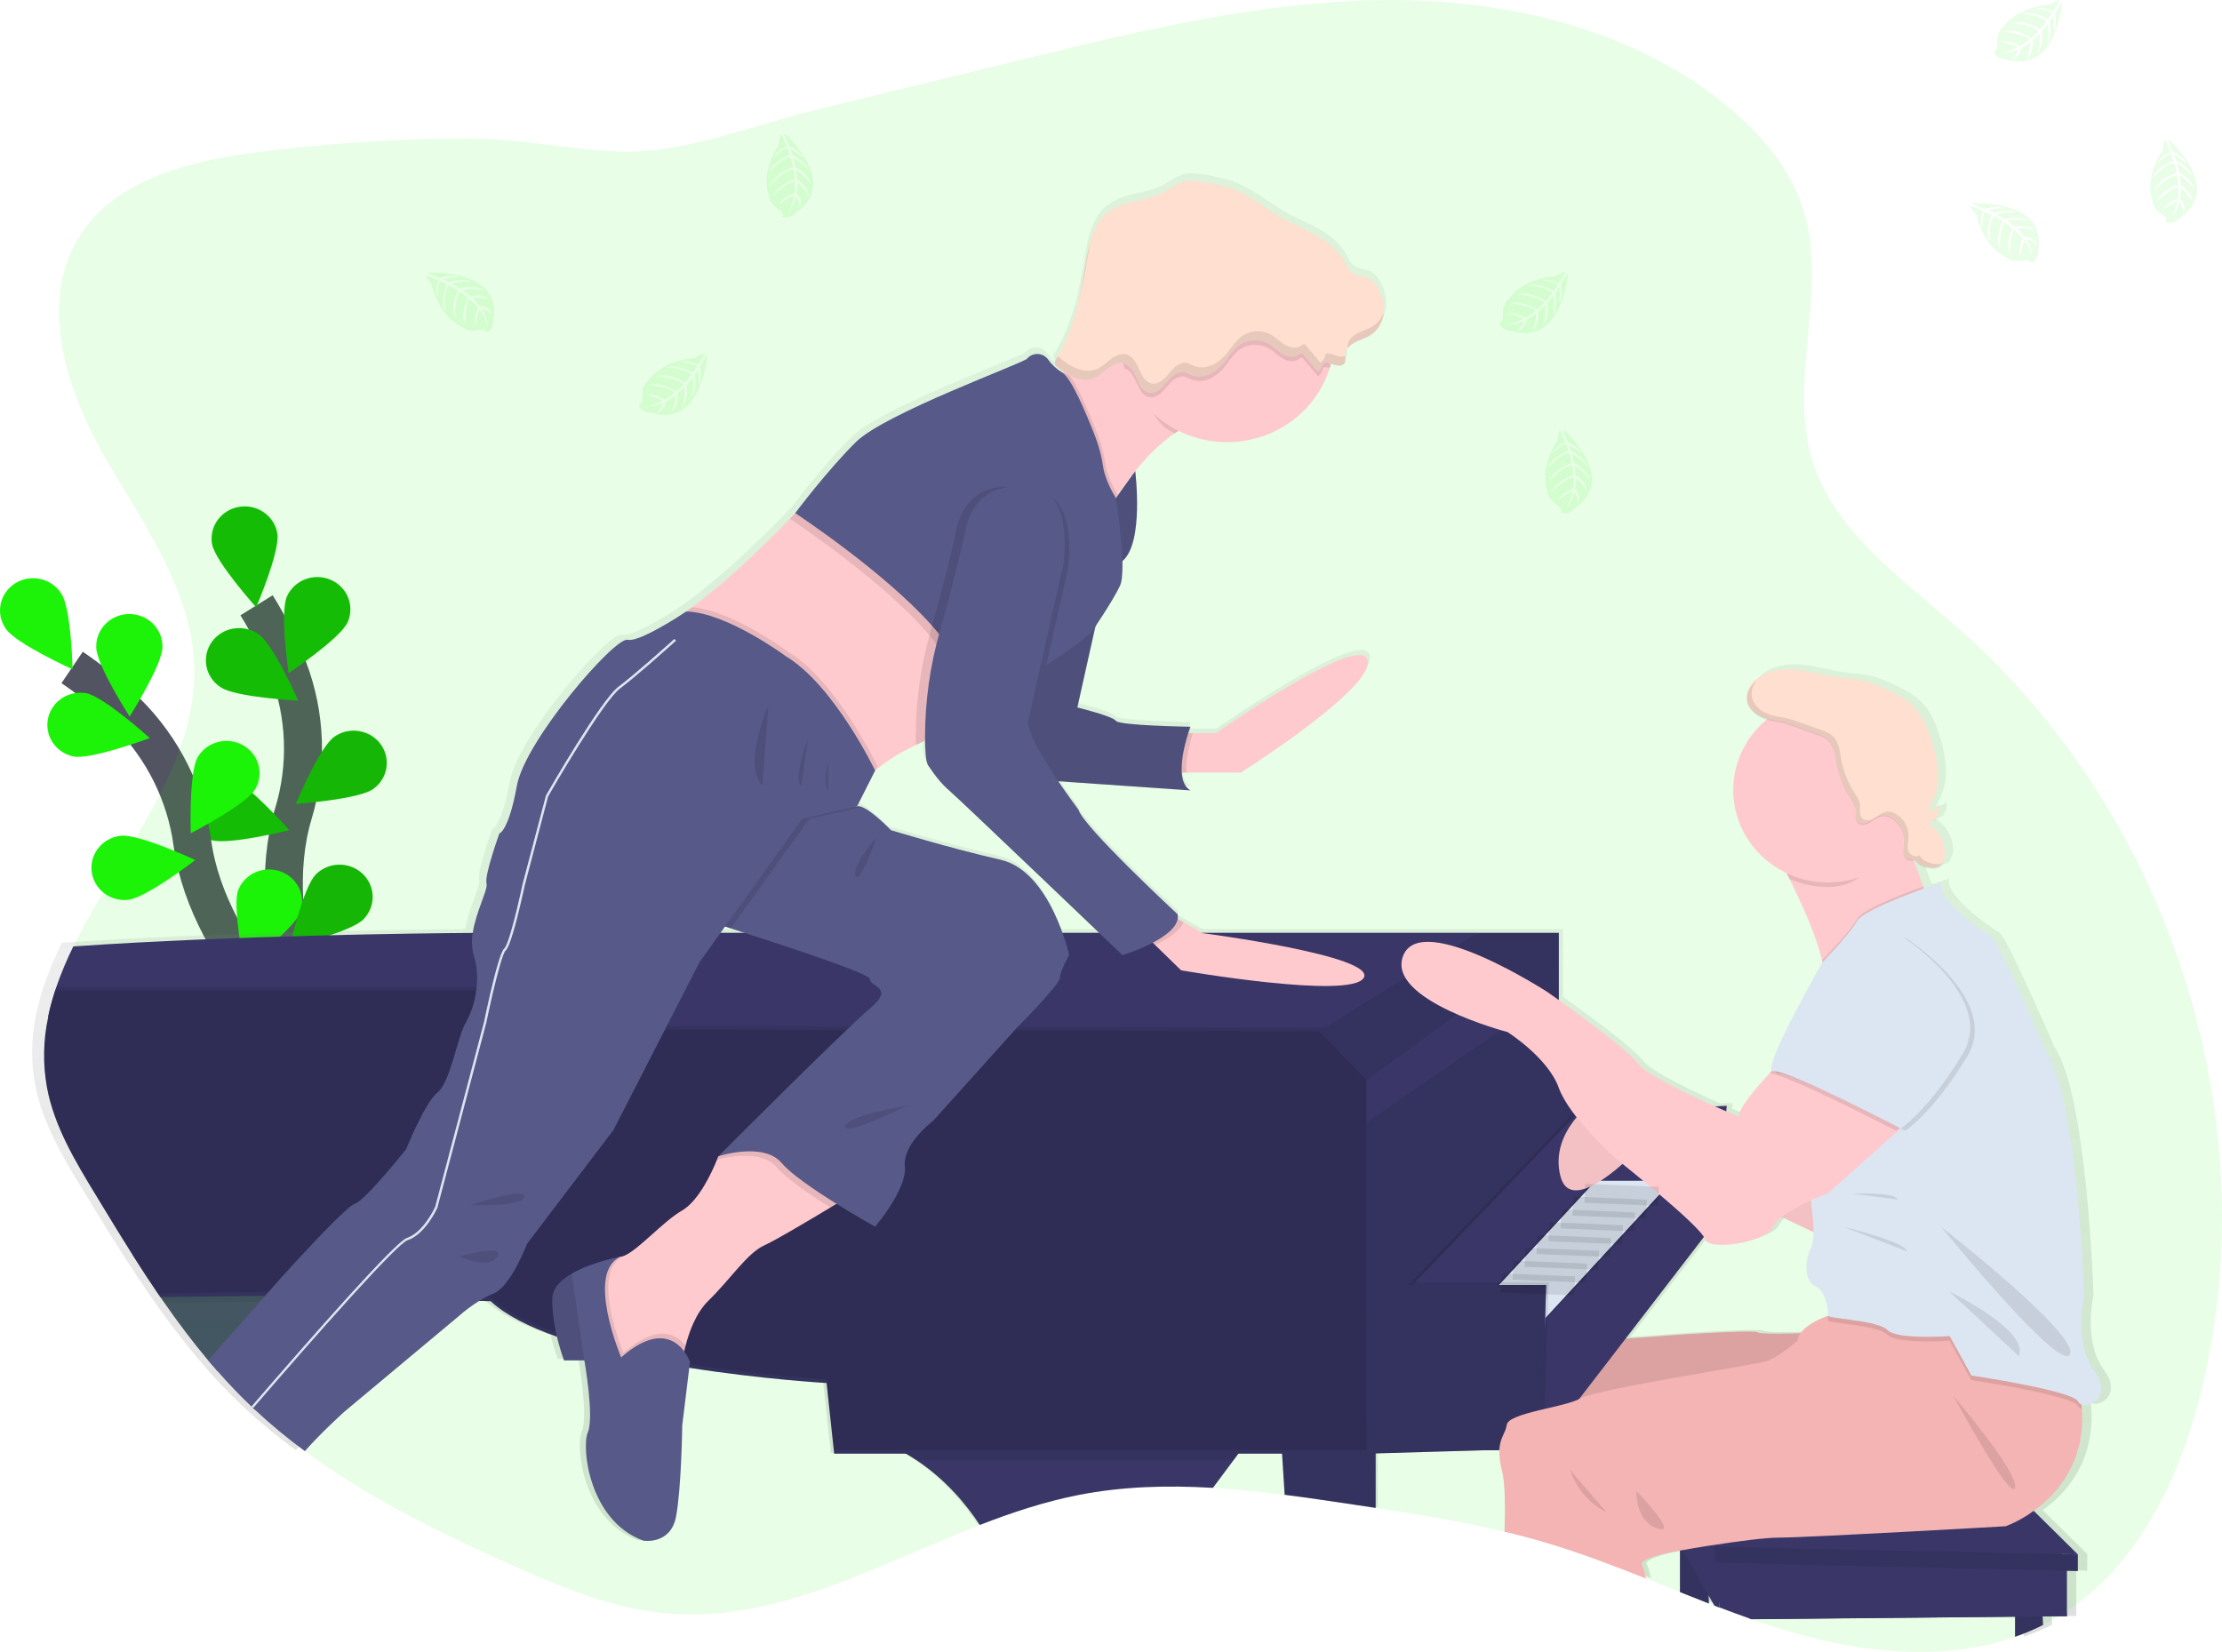 <svg width="117" height="87" viewBox="0 0 117 87" fill="none" xmlns="http://www.w3.org/2000/svg">
<path d="M17.211 56.041C17.211 56.041 13.665 48.851 15.444 42.86C16.206 40.352 16.114 37.67 15.18 35.217C14.729 34.056 14.17 32.938 13.509 31.877" stroke="#535461" stroke-width="2" stroke-miterlimit="10"/>
<path d="M14.603 28.094C14.758 29.02 13.488 31.979 13.488 31.979C13.488 31.979 11.32 29.567 11.165 28.641C11.09 28.197 11.2 27.741 11.47 27.376C11.739 27.01 12.147 26.764 12.603 26.692C13.059 26.619 13.526 26.726 13.901 26.989C14.276 27.252 14.528 27.649 14.603 28.094Z" fill="#1CF308"/>
<path d="M18.303 32.771C17.918 33.63 15.203 35.441 15.203 35.441C15.203 35.441 14.726 32.268 15.112 31.408C15.298 30.996 15.643 30.672 16.074 30.508C16.504 30.344 16.983 30.353 17.407 30.534C17.83 30.715 18.162 31.052 18.33 31.471C18.498 31.891 18.489 32.358 18.303 32.771Z" fill="#1CF308"/>
<path d="M11.622 36.193C12.412 36.73 15.697 36.893 15.697 36.893C15.697 36.893 14.402 33.947 13.616 33.407C13.429 33.273 13.216 33.177 12.99 33.124C12.764 33.072 12.53 33.064 12.3 33.101C12.071 33.138 11.852 33.219 11.655 33.34C11.459 33.461 11.289 33.619 11.156 33.805C11.023 33.991 10.929 34.2 10.881 34.422C10.832 34.644 10.829 34.872 10.873 35.095C10.916 35.317 11.005 35.529 11.134 35.718C11.262 35.907 11.428 36.068 11.622 36.193Z" fill="#1CF308"/>
<path d="M11.12 44.239C12.038 44.521 15.221 43.718 15.221 43.718C15.221 43.718 13.084 41.281 12.166 40.999C11.729 40.875 11.259 40.923 10.858 41.133C10.457 41.343 10.155 41.697 10.019 42.12C9.882 42.544 9.92 43.002 10.126 43.398C10.332 43.794 10.688 44.096 11.119 44.239H11.12Z" fill="#1CF308"/>
<path d="M11.732 52.114C12.588 52.543 15.866 52.277 15.866 52.277C15.866 52.277 14.181 49.522 13.325 49.093C13.122 48.991 12.899 48.929 12.672 48.911C12.444 48.892 12.214 48.918 11.996 48.986C11.778 49.054 11.577 49.164 11.402 49.308C11.228 49.452 11.084 49.628 10.979 49.827C10.875 50.025 10.811 50.242 10.793 50.464C10.774 50.686 10.8 50.91 10.87 51.122C10.94 51.334 11.052 51.531 11.2 51.701C11.348 51.871 11.529 52.011 11.732 52.114Z" fill="#1CF308"/>
<path opacity="0.25" d="M14.603 28.094C14.758 29.02 13.488 31.979 13.488 31.979C13.488 31.979 11.32 29.567 11.165 28.641C11.09 28.197 11.2 27.741 11.47 27.376C11.739 27.01 12.147 26.764 12.603 26.692C13.059 26.619 13.526 26.726 13.901 26.989C14.276 27.252 14.528 27.649 14.603 28.094Z" fill="black"/>
<path opacity="0.25" d="M18.303 32.771C17.918 33.63 15.203 35.441 15.203 35.441C15.203 35.441 14.726 32.268 15.112 31.408C15.298 30.996 15.643 30.672 16.074 30.508C16.504 30.344 16.983 30.353 17.407 30.534C17.83 30.715 18.162 31.052 18.33 31.471C18.498 31.891 18.489 32.358 18.303 32.771Z" fill="black"/>
<path opacity="0.25" d="M11.622 36.193C12.412 36.73 15.697 36.893 15.697 36.893C15.697 36.893 14.402 33.947 13.616 33.407C13.429 33.273 13.216 33.177 12.99 33.124C12.764 33.072 12.53 33.064 12.3 33.101C12.071 33.138 11.852 33.219 11.655 33.34C11.459 33.461 11.289 33.619 11.156 33.805C11.023 33.991 10.929 34.2 10.881 34.422C10.832 34.644 10.829 34.872 10.873 35.095C10.916 35.317 11.005 35.529 11.134 35.718C11.262 35.907 11.428 36.068 11.622 36.193Z" fill="black"/>
<path opacity="0.25" d="M11.12 44.239C12.038 44.521 15.221 43.718 15.221 43.718C15.221 43.718 13.084 41.281 12.166 40.999C11.729 40.875 11.259 40.923 10.858 41.133C10.457 41.343 10.155 41.697 10.019 42.12C9.882 42.544 9.92 43.002 10.126 43.398C10.332 43.794 10.688 44.096 11.119 44.239H11.12Z" fill="black"/>
<path opacity="0.25" d="M11.732 52.114C12.588 52.543 15.866 52.277 15.866 52.277C15.866 52.277 14.181 49.522 13.325 49.093C13.122 48.991 12.899 48.929 12.672 48.911C12.444 48.892 12.214 48.918 11.996 48.986C11.778 49.054 11.577 49.164 11.402 49.308C11.228 49.452 11.084 49.628 10.979 49.827C10.875 50.025 10.811 50.242 10.793 50.464C10.774 50.686 10.8 50.91 10.87 51.122C10.94 51.334 11.052 51.531 11.2 51.701C11.348 51.871 11.529 52.011 11.732 52.114Z" fill="black"/>
<path d="M17.227 55.777C17.227 55.777 10.996 50.605 10.133 44.424C9.786 41.83 8.585 39.414 6.71 37.541C5.816 36.659 4.841 35.858 3.797 35.15" stroke="#535461" stroke-width="2" stroke-miterlimit="10"/>
<path d="M3.227 31.258C3.754 32.043 3.822 35.25 3.822 35.25C3.822 35.25 0.837 33.902 0.311 33.117C0.178 32.931 0.085 32.72 0.037 32.498C-0.011 32.276 -0.012 32.047 0.032 31.824C0.077 31.602 0.166 31.39 0.296 31.201C0.426 31.013 0.593 30.852 0.788 30.728C0.983 30.604 1.201 30.519 1.43 30.478C1.659 30.437 1.894 30.442 2.121 30.491C2.348 30.541 2.563 30.634 2.752 30.766C2.942 30.897 3.103 31.065 3.225 31.258H3.227Z" fill="#1CF308"/>
<path d="M8.554 34.07C8.554 35.009 6.827 37.736 6.827 37.736C6.827 37.736 5.072 35.023 5.068 34.086C5.061 33.859 5.101 33.634 5.185 33.422C5.269 33.211 5.396 33.018 5.557 32.855C5.719 32.693 5.912 32.563 6.126 32.474C6.34 32.385 6.57 32.338 6.802 32.337C7.035 32.336 7.265 32.381 7.48 32.468C7.694 32.555 7.889 32.683 8.052 32.844C8.215 33.006 8.343 33.197 8.429 33.408C8.515 33.618 8.557 33.844 8.553 34.07H8.554Z" fill="#1CF308"/>
<path d="M13.432 41.57C12.95 42.381 10.044 43.885 10.044 43.885C10.044 43.885 9.936 40.68 10.417 39.867C10.648 39.478 11.029 39.194 11.476 39.078C11.922 38.962 12.398 39.023 12.797 39.249C13.197 39.475 13.489 39.846 13.608 40.281C13.727 40.717 13.664 41.18 13.432 41.57Z" fill="#1CF308"/>
<path d="M15.813 48.054C15.478 48.933 12.875 50.895 12.875 50.895C12.875 50.895 12.215 47.752 12.545 46.87C12.711 46.454 13.038 46.12 13.455 45.937C13.872 45.755 14.346 45.739 14.774 45.894C15.203 46.049 15.552 46.362 15.746 46.766C15.941 47.169 15.964 47.631 15.813 48.051V48.054Z" fill="#1CF308"/>
<path d="M3.868 39.84C4.813 40.019 7.884 38.87 7.884 38.87C7.884 38.87 5.477 36.684 4.533 36.505C4.083 36.429 3.622 36.528 3.246 36.781C2.871 37.033 2.612 37.419 2.525 37.855C2.438 38.292 2.53 38.744 2.781 39.115C3.032 39.486 3.422 39.746 3.868 39.84Z" fill="#1CF308"/>
<path d="M6.75 47.388C7.707 47.283 10.285 45.292 10.285 45.292C10.285 45.292 7.318 43.908 6.362 44.013C6.135 44.038 5.915 44.106 5.714 44.214C5.514 44.322 5.337 44.467 5.195 44.641C4.907 44.993 4.774 45.442 4.825 45.89C4.851 46.112 4.921 46.326 5.031 46.522C5.142 46.717 5.291 46.889 5.469 47.028C5.831 47.309 6.291 47.438 6.75 47.388Z" fill="#1CF308"/>
<path d="M10.585 54.351C11.545 54.405 14.432 52.867 14.432 52.867C14.432 52.867 11.747 51.014 10.787 50.959C10.331 50.942 9.886 51.1 9.547 51.399C9.209 51.698 9.005 52.114 8.979 52.559C8.952 53.003 9.106 53.44 9.406 53.775C9.706 54.11 10.13 54.317 10.585 54.351Z" fill="#1CF308"/>
<path d="M11.469 72.226L14.11 68.558L14.341 68.242L14.479 68.049L15.685 66.372H15.648C15.216 66.353 11.25 66.197 6.984 66.087C7.415 66.767 7.856 67.44 8.307 68.106L8.439 68.3L8.664 68.624C9.388 69.662 10.148 70.675 10.961 71.644L11.469 72.226Z" fill="#3A3768"/>
<path opacity="0.1" d="M15.685 66.369L14.481 68.046L14.343 68.239L14.112 68.554H13.979H13.684L8.666 68.613L8.437 68.296L8.305 68.102C7.853 67.437 7.412 66.764 6.981 66.083C11.248 66.188 15.217 66.349 15.645 66.368L15.685 66.369Z" fill="black"/>
<path d="M110.775 72.129C109.659 70.605 110.236 68.199 110.236 68.199C110.236 68.199 109.905 57.613 108.169 55.127C108.169 55.127 105.687 49.353 105.274 49.112C104.862 48.871 102.381 47.187 102.628 46.265C102.628 46.265 102.254 46.39 101.722 46.58C101.708 46.546 101.695 46.511 101.681 46.475C101.527 46.064 101.357 45.58 101.195 45.086C101.212 45.078 101.228 45.067 101.241 45.054C101.254 45.08 101.268 45.106 101.284 45.13C101.451 45.379 101.767 45.493 102.071 45.524C102.222 45.547 102.377 45.528 102.517 45.467C102.617 45.414 102.697 45.333 102.747 45.234C102.727 45.242 102.707 45.247 102.686 45.255C102.804 45.076 102.858 44.865 102.84 44.654C102.822 44.353 102.733 44.06 102.58 43.798C102.427 43.536 102.215 43.312 101.959 43.143C102.062 43.107 102.156 43.05 102.235 42.977L102.277 43.005C102.314 42.968 102.347 42.927 102.377 42.884C102.344 42.904 102.311 42.921 102.276 42.937C102.371 42.84 102.44 42.723 102.479 42.595C102.517 42.467 102.524 42.331 102.498 42.2C102.458 42.332 102.297 42.381 102.159 42.411C102.078 42.428 102.007 42.441 101.943 42.452C102.111 42.141 102.25 41.816 102.357 41.48C102.56 40.766 102.452 40.008 102.281 39.286C102.049 38.312 101.667 37.311 100.849 36.676C100.478 36.412 100.077 36.192 99.653 36.02C99.27 35.832 98.868 35.682 98.454 35.573C98.033 35.477 97.59 35.468 97.167 35.412C96.334 35.306 95.528 35.03 94.685 34.985C93.842 34.939 92.909 35.185 92.478 35.865C92.341 36.069 92.276 36.312 92.295 36.555C92.296 36.574 92.299 36.592 92.302 36.61C92.302 36.61 92.302 36.61 92.302 36.615C92.348 37.044 92.713 37.395 93.132 37.569C93.203 37.597 93.275 37.622 93.348 37.642C92.709 38.167 92.215 38.84 91.911 39.6C91.607 40.359 91.503 41.18 91.608 41.989C91.714 42.797 92.025 43.567 92.515 44.228C93.004 44.889 93.655 45.42 94.409 45.772C94.46 45.877 94.517 45.976 94.565 46.088C95.213 47.393 96.035 49.192 96.299 50.428C96.299 50.45 96.306 50.471 96.311 50.492C96.286 50.552 93.199 55.918 93.636 56.234L93.509 56.368C92.688 57.246 91.837 58.262 91.881 58.672C91.881 58.672 91.615 58.566 91.201 58.383L91.23 58.09L91.025 58.101V58.09L90.585 58.114C89.138 57.471 86.942 56.431 86.506 55.848C86 55.171 83.456 53.322 82.297 52.49V48.932H77.958L76.779 49.662L77.959 48.932H63.32L62.332 48.374L62.014 48.193C62.029 48.112 62.029 48.03 62.014 47.949C62.014 47.949 56.99 43.32 56.742 42.416C56.742 42.416 56.237 41.75 55.663 40.909L62.694 41.393C62.39 41.22 62.262 40.867 62.232 40.452H65.381C65.381 40.452 72.575 35.92 72.12 34.476C71.664 33.033 64.058 38.369 64.058 38.369H62.576C62.643 38.159 62.693 38.028 62.693 38.028C62.693 38.028 58.909 37.968 58.729 37.713C58.549 37.457 56.678 37.004 56.678 37.004L57.638 32.715C57.983 32.2 58.651 31.178 58.943 30.568C59.059 30.324 59.09 29.831 59.075 29.253V29.244C60.233 28.285 59.753 24.509 59.751 24.49C60.346 23.729 61.05 23.055 61.843 22.491C61.914 22.444 61.985 22.398 62.059 22.352C62.802 22.719 63.618 22.923 64.45 22.951C65.282 22.978 66.11 22.828 66.877 22.511C67.643 22.195 68.329 21.718 68.888 21.116C69.446 20.514 69.862 19.8 70.108 19.024C70.131 18.952 70.152 18.878 70.172 18.805C70.229 18.826 70.285 18.849 70.341 18.869C70.416 18.896 70.495 18.912 70.574 18.916C70.635 18.925 70.697 18.919 70.754 18.896C70.811 18.874 70.861 18.837 70.898 18.789C70.976 18.673 70.941 18.526 70.936 18.386H70.93C70.93 18.364 70.93 18.341 70.93 18.32C70.94 18.196 70.987 18.077 71.065 17.98V17.987C71.169 17.855 71.301 17.747 71.453 17.672C71.713 17.536 72.005 17.461 72.256 17.308C72.462 17.173 72.635 16.994 72.762 16.785C72.888 16.576 72.965 16.341 72.986 16.1L72.98 16.112C72.986 16.052 72.991 15.992 72.992 15.932C72.983 15.47 72.833 15.021 72.56 14.642C72.198 14.116 71.825 14.285 71.347 14.011C71.07 13.854 70.986 13.538 70.825 13.284C70.545 12.86 70.174 12.499 69.737 12.229C69.089 11.808 68.349 11.536 67.673 11.157C66.745 10.63 65.93 9.912 64.927 9.547C64.405 9.375 63.866 9.255 63.32 9.187C63.01 9.139 62.691 9.09 62.385 9.156C61.967 9.248 61.63 9.54 61.253 9.738C60.348 10.214 59.188 10.151 58.365 10.752C57.513 11.373 57.286 12.499 57.115 13.52C56.823 15.265 56.496 17.056 55.546 18.57C55.491 18.637 55.463 18.723 55.468 18.809C55.492 18.877 55.536 18.936 55.596 18.977C55.722 19.084 55.855 19.183 55.993 19.274H55.871C55.575 19.097 55.321 18.862 55.122 18.585C55.062 18.503 54.985 18.434 54.895 18.385C54.805 18.335 54.706 18.305 54.603 18.297C54.5 18.289 54.396 18.303 54.3 18.338C54.203 18.373 54.115 18.429 54.043 18.501C54.031 18.513 54.018 18.527 54.008 18.54C53.822 18.78 46.442 21.431 44.892 22.959C43.366 24.467 41.719 26.647 41.669 26.716C41.669 26.716 41.566 26.821 41.383 27.015C40.607 27.822 38.354 30.094 36.183 31.691C36.075 31.77 35.967 31.847 35.859 31.922L35.819 31.948C35.228 32.342 34.616 32.704 33.985 33.033C33.94 33.052 33.896 33.074 33.852 33.092C33.797 33.114 33.745 33.141 33.694 33.172L33.681 33.178C33.287 33.355 32.938 33.465 32.737 33.421C32.055 33.271 27.28 38.744 26.846 41.15C26.411 43.556 25.915 43.675 25.915 43.675C25.915 43.675 25.109 45.901 25.233 46.322C25.325 46.632 24.675 47.794 24.5 48.934C21.884 48.952 11.914 49.06 3.256 49.649C2.913 50.343 2.612 51.056 2.356 51.785C2.332 51.85 2.312 51.916 2.289 51.982C2.138 52.438 2.012 52.902 1.913 53.372C1.646 54.594 1.623 55.856 1.843 57.087C2.223 59.148 3.344 61 4.444 62.802C5.092 63.862 5.739 64.924 6.412 65.975C6.52 66.145 6.627 66.314 6.742 66.485C7.072 66.995 7.406 67.503 7.749 68.004L7.883 68.199L7.948 68.293C8.002 68.37 8.056 68.448 8.109 68.525C8.842 69.569 9.609 70.587 10.432 71.559L10.944 72.153C11.513 72.796 12.108 73.415 12.734 74.009L12.754 74.029L12.776 74.049L12.802 74.073C12.808 74.08 12.815 74.086 12.822 74.092C12.844 74.114 12.867 74.135 12.891 74.156C13.741 74.945 14.637 75.685 15.575 76.372C16.412 75.418 17.668 74.291 17.668 74.291L23.745 69.24C24.091 68.936 24.463 68.66 24.857 68.417L25.46 68.43C26.267 69.173 27.518 69.798 28.993 70.313C29.095 70.737 29.222 71.156 29.374 71.567H30.453C30.453 71.567 30.993 74.574 30.638 75.377C30.283 76.179 30.701 80.068 33.595 81.111C33.595 81.111 35.043 81.352 35.333 79.827C35.622 78.303 35.663 75.016 35.663 75.016L36.037 71.965C39.946 72.58 43.343 72.77 43.343 72.77L43.747 76.513H47.572C47.616 76.538 47.66 76.562 47.704 76.589L47.791 76.64C47.894 76.702 47.994 76.765 48.092 76.831L48.108 76.841C49.682 77.874 50.782 79.198 51.497 80.284C53.217 79.621 54.96 79.047 56.748 78.698C59.105 78.238 61.497 78.172 63.901 78.32L65.007 76.841L65.253 76.513H67.575L67.713 78.689C68.934 78.842 70.151 79.023 71.362 79.203L72.543 79.381V76.494L79.126 76.299C79.12 76.678 79.169 77.056 79.272 77.422C79.43 78.053 79.445 79.316 79.403 80.632C80.161 80.811 80.913 81.01 81.659 81.231C83.451 81.763 85.195 82.426 86.929 83.113C86.862 82.77 86.79 82.489 86.713 82.393C86.466 82.078 88.272 81.713 88.272 81.713C88.272 81.713 88.447 81.681 88.739 81.632V83.835C89.252 84.039 89.766 84.241 90.281 84.441L90.263 84.015L90.57 84.551C90.657 84.586 90.747 84.62 90.836 84.656H90.849C91.406 84.867 91.966 85.071 92.529 85.27L106.567 85.136V86.189H106.579C107.085 86.013 107.578 85.806 108.056 85.567L108.036 85.115L108.886 85.107H109.325V82.707L109.904 82.719V81.838L107.559 79.533C108.789 78.653 110.305 76.979 110.116 74.146C110.116 74.117 110.116 74.087 110.108 74.058C110.108 74.005 110.1 73.953 110.094 73.897C110.613 74.098 111.737 73.441 110.775 72.129ZM95.839 64.775C95.839 65.121 95.799 65.467 95.686 65.673C95.395 66.199 95.313 67.356 95.933 67.638C96.552 67.92 96.64 69.04 96.617 69.201H96.611C96.514 69.233 95.552 69.561 95.149 70.129C94.211 70.159 93.021 70.177 92.873 70.081C92.626 69.921 87.512 70.282 87.153 70.322C87.027 70.336 86.492 70.37 85.851 70.408L90.012 65.031C90.034 65.063 90.051 65.099 90.063 65.136C90.228 65.786 93.288 65.346 93.701 64.484C93.813 64.284 93.968 64.111 94.155 63.975L95.839 64.775ZM74.124 51.308L70.733 53.406L74.123 51.309L74.124 51.308ZM37.695 48.932L37.931 48.602L38.234 48.698L38.966 48.932H37.695ZM57.834 48.932H55.884C55.392 47.564 54.359 45.46 52.584 45.062C49.917 44.46 46.756 43.499 46.756 43.499C46.756 43.499 45.773 42.472 45.194 42.265C45.12 42.234 45.038 42.223 44.957 42.235L45.916 40.341C46.368 39.965 46.856 39.632 47.372 39.346C47.569 39.24 47.816 39.122 48.082 38.992C48.24 38.914 48.406 38.834 48.572 38.754C48.58 39.391 48.624 39.904 48.736 40.068C49.109 40.609 49.419 41.03 49.915 41.451C50.296 41.774 55.419 46.637 57.834 48.932ZM58.734 25.904L58.83 25.757C59.104 25.336 59.411 24.916 59.747 24.495L58.734 25.904ZM72.069 56.741V69.86V74.77V56.741Z" fill="url(#paint0_linear_83_366)"/>
<path opacity="0.1" d="M115.942 73.11C114.855 77.634 112.717 82.264 108.835 84.844C108.693 84.939 108.548 85.031 108.403 85.121C108.187 85.249 107.971 85.373 107.755 85.49C107.699 85.52 107.648 85.549 107.587 85.577C107.115 85.815 106.627 86.022 106.126 86.196C102.424 87.497 98.174 87.073 94.35 85.96C93.634 85.75 92.924 85.521 92.221 85.274C91.663 85.079 91.11 84.874 90.557 84.664H90.544C90.457 84.631 90.368 84.598 90.282 84.559L89.995 84.453C89.485 84.256 88.977 84.054 88.47 83.85C87.872 83.611 87.275 83.37 86.678 83.132C84.961 82.448 83.236 81.789 81.463 81.26C80.725 81.04 79.98 80.839 79.231 80.665C76.996 80.131 74.721 79.761 72.444 79.415L71.264 79.238C70.066 79.058 68.861 78.879 67.653 78.725C66.397 78.566 65.137 78.433 63.876 78.359C61.501 78.217 59.127 78.278 56.798 78.735C55.028 79.082 53.304 79.653 51.6 80.313C46.122 82.436 40.87 85.477 35.089 84.964C32.207 84.708 29.495 83.567 26.868 82.386C23.098 80.692 19.337 78.855 16.052 76.425C15.125 75.744 14.24 75.009 13.402 74.225C13.378 74.206 13.355 74.183 13.333 74.162L13.313 74.143L13.287 74.119L13.245 74.079C12.626 73.49 12.037 72.872 11.474 72.233L10.967 71.644C10.153 70.675 9.393 69.662 8.669 68.624L8.437 68.296L8.304 68.102C7.853 67.437 7.412 66.764 6.981 66.083C6.319 65.038 5.676 63.979 5.039 62.926C3.95 61.138 2.84 59.29 2.465 57.245C2.246 56.02 2.27 54.765 2.534 53.549C2.632 53.082 2.756 52.62 2.905 52.166C2.928 52.1 2.948 52.036 2.972 51.97C3.225 51.245 3.522 50.535 3.864 49.845C6.209 45.032 10.38 40.42 10.231 35.099C10.113 30.996 7.437 27.464 5.408 23.867C3.379 20.271 1.989 15.638 4.329 12.223C6.308 9.326 10.209 8.436 13.751 7.993C17.357 7.533 20.989 7.299 24.625 7.292C27.381 7.282 29.998 7.899 32.698 7.986C36.003 8.092 39.664 6.594 42.843 5.817C46.526 4.918 50.206 4.019 53.881 3.121C60.164 1.587 66.52 0.049 72.996 0.005C79.472 -0.039 86.183 1.583 91.086 5.708C92.765 7.124 94.234 8.86 94.912 10.921C96.321 15.208 94.097 20.019 95.451 24.322C96.622 28.029 100.125 30.46 103.08 33.055C114.264 42.887 119.381 58.821 115.942 73.11Z" fill="#1CF308"/>
<path d="M89.54 77.387L89.062 77.692L89.967 84.026L92.21 85.276L108.836 85.116L108.535 81.386L89.54 77.387Z" fill="#3A3768"/>
<path d="M89.984 84.45C89.475 84.252 88.966 84.051 88.459 83.846V80.784L89.851 81.403V81.424L89.965 84.026L89.984 84.45Z" fill="#3A3768"/>
<path opacity="0.1" d="M89.984 84.45C89.475 84.252 88.966 84.051 88.459 83.846V80.784L89.851 81.403V81.424L89.965 84.026L89.984 84.45Z" fill="black"/>
<path d="M107.576 85.578C107.104 85.816 106.616 86.022 106.115 86.197H106.103V83.129L107.494 83.748V83.77L107.554 85.13L107.576 85.578Z" fill="#3A3768"/>
<path opacity="0.1" d="M107.576 85.578C107.104 85.816 106.616 86.022 106.115 86.197H106.103V83.129L107.494 83.748V83.77L107.554 85.13L107.576 85.578Z" fill="black"/>
<path d="M108.835 82.38V85.115H108.403L92.215 85.269C91.657 85.074 91.103 84.869 90.551 84.659H90.538L90.264 81.459L108.835 82.38Z" fill="#3A3768"/>
<path d="M90.546 84.665H90.533C90.446 84.632 90.357 84.599 90.271 84.56L89.966 84.026L88.602 81.63L88.459 81.38L88.05 80.664L89.061 77.698L90.229 81.373L90.259 81.466L90.335 82.308L90.546 84.665Z" fill="#3A3768"/>
<path d="M88.459 75.797H103.271L109.409 81.861L90.26 81.462L88.459 75.797Z" fill="#3A3768"/>
<path d="M109.409 81.861V82.738L90.335 82.3L90.26 81.462L109.409 81.861Z" fill="#3A3768"/>
<path opacity="0.1" d="M109.409 81.861V82.738L90.335 82.3L90.26 81.462L109.409 81.861Z" fill="black"/>
<path d="M95.947 70.167C95.947 70.167 92.796 70.327 92.55 70.167C92.304 70.007 87.244 70.366 86.89 70.406C86.536 70.446 82.936 70.648 82.936 70.648L82.649 76.273L95.497 74.318L95.947 70.167Z" fill="#F3B4B3"/>
<path opacity="0.1" d="M95.947 70.167C95.947 70.167 92.796 70.327 92.55 70.167C92.304 70.007 87.244 70.366 86.89 70.406C86.536 70.446 82.936 70.648 82.936 70.648L82.649 76.273L95.497 74.318L95.947 70.167Z" fill="black"/>
<path d="M66.648 64.361L81.156 67.672L81.743 76.362L64.638 76.428L66.648 64.361Z" fill="#3A3768"/>
<path d="M77.737 49.127L67.288 55.049L69.833 62.441L70.411 71.984L77.959 70.41L81.743 62.844L85.118 58.237L82.015 52.658L77.737 49.127Z" fill="#3A3768"/>
<path d="M19.647 41.553C18.869 42.105 15.587 42.332 15.587 42.332C15.587 42.332 16.82 39.357 17.598 38.806C17.971 38.541 18.438 38.431 18.894 38.502C19.351 38.572 19.76 38.816 20.032 39.18C20.304 39.544 20.416 39.999 20.344 40.444C20.272 40.889 20.022 41.288 19.648 41.553H19.647Z" fill="#1CF308"/>
<path d="M19.128 48.422C18.457 49.094 15.262 49.857 15.262 49.857C15.262 49.857 15.961 46.723 16.632 46.051C16.791 45.891 16.982 45.764 17.192 45.676C17.402 45.587 17.628 45.541 17.857 45.538C18.086 45.535 18.313 45.576 18.526 45.658C18.738 45.741 18.932 45.864 19.096 46.02C19.26 46.175 19.39 46.361 19.481 46.566C19.571 46.771 19.619 46.991 19.622 47.214C19.625 47.437 19.583 47.658 19.498 47.866C19.413 48.073 19.288 48.262 19.128 48.422Z" fill="#1CF308"/>
<path opacity="0.25" d="M19.647 41.553C18.869 42.105 15.587 42.332 15.587 42.332C15.587 42.332 16.82 39.357 17.598 38.806C17.971 38.541 18.438 38.431 18.894 38.502C19.351 38.572 19.76 38.816 20.032 39.18C20.304 39.544 20.416 39.999 20.344 40.444C20.272 40.889 20.022 41.288 19.648 41.553H19.647Z" fill="black"/>
<path opacity="0.25" d="M19.128 48.422C18.457 49.094 15.262 49.857 15.262 49.857C15.262 49.857 15.961 46.723 16.632 46.051C16.791 45.891 16.982 45.764 17.192 45.676C17.402 45.587 17.628 45.541 17.857 45.538C18.086 45.535 18.313 45.576 18.526 45.658C18.738 45.741 18.932 45.864 19.096 46.02C19.26 46.175 19.39 46.361 19.481 46.566C19.571 46.771 19.619 46.991 19.622 47.214C19.625 47.437 19.583 47.658 19.498 47.866C19.413 48.073 19.288 48.262 19.128 48.422Z" fill="black"/>
<path d="M72.435 74.923V79.412L71.255 79.235C70.058 79.055 68.852 78.876 67.644 78.722L67.507 76.557L67.496 76.362L67.341 73.91L71.961 74.826L72.095 74.853L72.435 74.923Z" fill="#3A3768"/>
<path opacity="0.1" d="M72.435 74.923V79.412L71.255 79.235C70.058 79.055 68.852 78.876 67.644 78.722L67.507 76.557L67.496 76.362L67.341 73.91L71.961 74.826L72.095 74.853L72.435 74.923Z" fill="black"/>
<path d="M66.736 74.501L65.351 76.362L65.204 76.557L64.961 76.884L63.866 78.357C61.492 78.215 59.117 78.276 56.788 78.733C55.018 79.08 53.294 79.65 51.591 80.311C50.883 79.231 49.794 77.914 48.238 76.886C48.068 76.774 47.892 76.665 47.711 76.559C47.596 76.493 47.479 76.428 47.359 76.365C46.623 75.976 45.839 75.68 45.027 75.483L66.736 74.501Z" fill="#3A3768"/>
<path d="M77.791 49.125L76.622 49.851L73.994 51.485L69.763 54.116L69.45 54.309L69.55 57.353L50.959 58.233H30.459L24.929 56.885L24.813 56.857L24.698 56.828L23.605 56.561L18.798 55.392L2.532 53.545C2.63 53.078 2.754 52.617 2.903 52.163C2.926 52.097 2.946 52.032 2.97 51.967C3.223 51.242 3.52 50.532 3.861 49.842C12.429 49.256 22.297 49.148 24.886 49.131L25.533 49.125H77.791Z" fill="#3A3768"/>
<path opacity="0.1" d="M66.737 74.501L45.029 75.48C46.176 75.76 47.264 76.235 48.241 76.884H64.969L66.737 74.501Z" fill="black"/>
<path d="M71.961 54.318V76.557H43.924L43.523 72.835C43.523 72.835 40.162 72.645 36.292 72.033C36.069 71.996 35.845 71.96 35.618 71.921C34.697 71.766 33.756 71.586 32.833 71.377L32.648 71.335C32.303 71.257 31.962 71.174 31.624 71.086C31.293 71.002 30.967 70.911 30.648 70.819C30.193 70.685 29.754 70.545 29.332 70.398C27.872 69.882 26.634 69.265 25.834 68.526L25.237 68.511L18.567 68.347H18.446H18.408H18.287L14.341 68.248L13.977 68.24L8.444 68.305L8.311 68.111C7.859 67.447 7.418 66.773 6.988 66.092C6.325 65.048 5.682 63.988 5.045 62.936C3.956 61.147 2.847 59.3 2.471 57.254C2.253 56.029 2.276 54.775 2.54 53.558C2.639 53.091 2.763 52.63 2.912 52.176H24.931L25.065 52.215L25.795 52.425L25.911 52.459L26.026 52.492C28.017 53.071 32.114 54.225 33.167 54.225H35.013L44.568 54.248L53.408 54.273C59.81 54.287 66.087 54.304 69.447 54.312L71.961 54.318Z" fill="#3A3768"/>
<path opacity="0.1" d="M71.961 54.123V76.362H43.924L43.523 72.64C43.523 72.64 40.177 72.451 36.316 71.84C36.187 71.818 36.057 71.798 35.926 71.777C34.97 71.618 33.983 71.435 33.023 71.224L32.89 71.194L32.803 71.174L32.569 71.12C32.251 71.048 31.936 70.971 31.625 70.89C31.284 70.803 30.949 70.711 30.619 70.613C30.159 70.48 29.713 70.336 29.286 70.184C27.846 69.672 26.626 69.059 25.832 68.329L25.562 68.322L18.737 68.153H18.619H18.582H18.462L14.48 68.048L14.145 68.04H13.978L8.308 68.107C7.856 67.442 7.415 66.769 6.985 66.088C6.322 65.043 5.679 63.984 5.042 62.932C3.953 61.143 2.844 59.295 2.468 57.25C2.25 56.025 2.273 54.77 2.537 53.554C2.636 53.087 2.759 52.625 2.908 52.171C2.931 52.105 2.952 52.041 2.975 51.976H24.931L25.086 52.023C25.241 52.068 25.502 52.146 25.842 52.244L25.956 52.278C25.993 52.288 26.031 52.301 26.071 52.311C28.079 52.887 32.125 54.024 33.171 54.024H35.113L44.775 54.048L53.591 54.071L69.76 54.113L71.961 54.123Z" fill="black"/>
<path opacity="0.1" d="M71.961 54.318V76.557H43.924L43.523 72.835C43.523 72.835 40.162 72.645 36.292 72.033C36.069 71.996 35.845 71.96 35.618 71.921C34.697 71.766 33.756 71.586 32.833 71.377L32.648 71.335C32.303 71.257 31.962 71.174 31.624 71.086C31.293 71.002 30.967 70.911 30.648 70.819C30.193 70.685 29.754 70.545 29.332 70.398C27.872 69.882 26.634 69.265 25.834 68.526L25.237 68.511L18.567 68.347H18.446H18.408H18.287L14.341 68.248L13.977 68.24L8.444 68.305L8.311 68.111C7.859 67.447 7.418 66.773 6.988 66.092C6.325 65.048 5.682 63.988 5.045 62.936C3.956 61.147 2.847 59.3 2.471 57.254C2.253 56.029 2.276 54.775 2.54 53.558C2.639 53.091 2.763 52.63 2.912 52.176H24.931L25.065 52.215L25.795 52.425L25.911 52.459L26.026 52.492C28.017 53.071 32.114 54.225 33.167 54.225H35.013L44.568 54.248L53.408 54.273C59.81 54.287 66.087 54.304 69.447 54.312L71.961 54.318Z" fill="black"/>
<path d="M77.791 49.127V52.649L71.962 56.895L69.45 54.312L77.791 49.127Z" fill="#3A3768"/>
<path opacity="0.1" d="M77.791 49.127V52.649L71.962 56.895L69.45 54.312L77.791 49.127Z" fill="black"/>
<path d="M80.808 53.01L77.791 52.649L71.962 56.895V59.116L80.808 53.01Z" fill="#3A3768"/>
<path d="M82.081 49.127V56.503L84.024 58.593L71.962 69.945V59.116L80.808 53.01L77.791 52.649V49.127H82.081Z" fill="#3A3768"/>
<path opacity="0.1" d="M82.081 49.127V56.503L84.024 58.593L71.962 69.945V59.116L80.808 53.01L77.791 52.649V49.127H82.081Z" fill="black"/>
<path opacity="0.1" d="M82.818 58.658L90.723 58.237L90.12 64.361L80.941 76.286L81.21 67.672H74.176L82.818 58.658Z" fill="black"/>
<path d="M83.019 58.658L90.924 58.237L90.322 64.361L81.143 76.286L81.411 67.672H74.377L83.019 58.658Z" fill="#3A3768"/>
<path opacity="0.1" d="M88.177 62.186H84.157L79.066 67.672H81.545L81.491 69.43L88.177 62.186Z" fill="black"/>
<path opacity="0.1" d="M87.91 62.186H83.89L78.798 67.672H81.277L81.222 69.43L87.91 62.186Z" fill="black"/>
<path d="M88.044 62.186H84.024L78.932 67.672H81.411L81.356 69.43L88.044 62.186Z" fill="#DCE6F2"/>
<path opacity="0.1" d="M81.277 76.155L72.096 76.428V69.815L74.511 67.541H81.545L81.277 76.155Z" fill="black"/>
<path d="M81.143 76.286L71.962 76.558V69.945L74.377 67.672H81.411L81.143 76.286Z" fill="#3A3768"/>
<path opacity="0.1" d="M81.143 76.286L71.962 76.558V69.945L74.377 67.672H81.411L81.143 76.286Z" fill="black"/>
<path d="M107.088 79.567C106.636 79.9 106.14 80.173 105.614 80.378C105.614 80.378 95.17 80.977 93.697 80.977C92.941 80.977 91.483 81.173 90.229 81.368L89.853 81.424C89.366 81.501 88.929 81.574 88.602 81.635L88.459 81.66C88.17 81.708 87.997 81.74 87.997 81.74C87.997 81.74 86.209 82.099 86.454 82.418C86.53 82.513 86.602 82.792 86.67 83.133C84.953 82.449 83.227 81.79 81.454 81.261C80.717 81.041 79.971 80.84 79.222 80.666C79.263 79.354 79.249 78.098 79.092 77.471C78.989 77.108 78.941 76.732 78.948 76.355C78.948 76.311 78.948 76.269 78.958 76.228C79.018 75.669 79.281 75.457 79.337 75.039C79.378 74.723 80.146 74.489 81.006 74.279L81.208 74.231L81.341 74.199C81.86 74.077 82.382 73.959 82.775 73.83C82.805 73.82 82.833 73.811 82.86 73.8C82.96 73.766 83.058 73.726 83.154 73.68C83.177 73.667 83.201 73.655 83.223 73.641C84.042 73.163 92.349 71.887 93.003 71.688C93.657 71.489 94.639 70.61 94.639 70.61C94.663 70.469 94.719 70.335 94.805 70.218C95.203 69.654 96.156 69.328 96.251 69.296H96.258L97.053 68.698C97.053 68.698 100.228 68.237 103.376 68.698C103.615 68.732 103.851 68.772 104.087 68.819C104.953 68.977 105.795 69.242 106.592 69.609C107.494 70.04 108.268 70.626 108.797 71.418C109.086 71.854 109.294 72.336 109.411 72.842C109.499 73.211 109.562 73.585 109.6 73.962C109.609 74.047 109.616 74.129 109.621 74.211C109.805 77.026 108.305 78.693 107.088 79.567Z" fill="#F3B4B3"/>
<path d="M65.341 40.688H61.372L62.02 38.613H64.031C64.031 38.613 71.56 33.309 72.01 34.745C72.46 36.181 65.341 40.688 65.341 40.688Z" fill="#FFCACE"/>
<path d="M71.806 51.499C71.111 52.656 62.191 51.1 62.191 51.1L59.859 48.827L61.37 48.028L62.324 48.57L63.334 49.144C63.334 49.144 72.502 50.342 71.806 51.499Z" fill="#FFCACE"/>
<path d="M45.252 62.668C45.252 62.668 44.585 63.073 43.728 63.591C42.464 64.351 40.792 65.342 40.255 65.58C39.355 65.979 38.456 67.375 37.309 68.492C36.648 69.135 36.288 70.137 36.1 70.871C36.02 71.178 35.959 71.489 35.919 71.803L34.199 72.48L31.622 72.241V68.018C31.622 68.018 31.99 66.262 32.686 66.183C32.751 66.174 32.814 66.157 32.873 66.131C33.615 65.826 34.904 64.335 35.919 63.748C36.826 63.222 37.528 61.634 37.748 61.086C37.795 60.966 37.82 60.897 37.82 60.897L40.95 59.319L45.252 62.668Z" fill="#FFCACE"/>
<path opacity="0.1" d="M45.252 62.668C45.252 62.668 44.584 63.073 43.728 63.591C42.62 62.896 41.392 62.059 40.913 61.487C40.111 60.534 38.311 60.925 37.748 61.078C37.795 60.958 37.82 60.888 37.82 60.888L40.95 59.31L45.252 62.668Z" fill="black"/>
<path d="M56.298 50.302C56.298 50.302 55.807 51.144 55.807 51.499C55.807 51.855 53.541 54.13 53.541 54.13L49.124 59.038C49.124 59.038 47.522 60.232 47.645 61.431C47.768 62.631 46.078 64.603 46.078 64.603C46.078 64.603 42.121 62.393 41.162 61.252C40.222 60.135 37.911 60.865 37.828 60.892C37.962 60.755 44.467 54.239 45.804 53.114C47.141 51.989 45.804 51.978 45.804 51.558C45.804 51.279 41.405 49.828 38.478 48.893C37.017 48.427 35.923 48.088 35.923 48.088L38.315 42.942L42.309 41.925C42.309 41.925 44.653 42.573 45.132 42.463C45.211 42.452 45.292 42.462 45.366 42.494C45.939 42.699 46.911 43.719 46.911 43.719C46.911 43.719 50.041 44.677 52.681 45.276C55.321 45.874 56.298 50.302 56.298 50.302Z" fill="#575988"/>
<path opacity="0.1" d="M36.104 70.871C36.024 71.178 35.963 71.489 35.923 71.803L34.204 72.48L31.627 72.241V68.018C31.627 68.018 31.994 66.262 32.691 66.183C32.755 66.174 32.818 66.157 32.877 66.131C30.994 66.929 32.833 71.249 32.833 71.249C34.628 69.664 35.634 70.274 36.104 70.871Z" fill="black"/>
<path d="M36.331 71.723L35.923 75.073C35.923 75.073 35.882 78.345 35.599 79.861C35.316 81.377 33.879 81.137 33.879 81.137C31.016 80.1 30.607 76.231 30.953 75.432C31.299 74.634 30.77 71.644 30.77 71.644H29.698C29.698 71.644 29.044 69.93 29.085 68.374C29.099 67.834 29.54 67.402 30.108 67.072C31.172 66.452 32.686 66.181 32.686 66.181C30.803 66.977 32.706 71.486 32.706 71.486C35.43 69.09 36.331 71.723 36.331 71.723Z" fill="#575988"/>
<path opacity="0.1" d="M62.471 40.688H61.372L62.02 38.613H62.81C62.66 39.09 62.42 39.98 62.471 40.688Z" fill="black"/>
<path d="M58.759 26.225L59.774 24.808C59.774 24.808 60.254 28.581 59.105 29.543L57.679 32.992L56.728 37.258C56.728 37.258 58.58 37.713 58.759 37.964C58.938 38.216 62.682 38.275 62.682 38.275C62.682 38.275 61.639 41.027 62.682 41.626L54.028 41.027L51.942 39.591L53.537 30.736L55.923 27.311L58.759 26.225Z" fill="#575988"/>
<path opacity="0.1" d="M58.759 26.225L59.774 24.808C59.774 24.808 60.254 28.581 59.105 29.543L57.679 32.992L56.728 37.258C56.728 37.258 58.58 37.713 58.759 37.964C58.938 38.216 62.682 38.275 62.682 38.275C62.682 38.275 61.639 41.027 62.682 41.626L54.028 41.027L51.942 39.591L53.537 30.736L55.923 27.311L58.759 26.225Z" fill="black"/>
<path d="M96.255 65.251L86.25 60.516C86.25 60.516 82.731 64.264 82.157 61.915C81.584 59.567 83.959 57.966 83.959 57.966L100.939 61.835L96.255 65.251Z" fill="#FFCACE"/>
<path opacity="0.05" d="M96.255 65.251L86.25 60.516C86.25 60.516 82.731 64.264 82.157 61.915C81.584 59.567 83.959 57.966 83.959 57.966L100.939 61.835L96.255 65.251Z" fill="black"/>
<path d="M53.537 34.326L52.038 36.211L51.855 36.441L50.491 38.156C50.491 38.156 49.215 38.752 48.225 39.239C47.962 39.369 47.718 39.491 47.523 39.591C47.012 39.876 46.53 40.207 46.083 40.581C45.767 40.836 45.559 41.027 45.559 41.027L43.718 41.387C43.718 41.387 31.137 34.625 34.143 33.368C34.846 33.075 35.641 32.573 36.449 31.975C38.597 30.387 40.826 28.126 41.594 27.323C41.777 27.133 41.877 27.026 41.877 27.026L43.712 26.01L49.601 30.998L53.537 34.326Z" fill="#FFCACE"/>
<path d="M63.909 21.94C63.163 22.086 62.458 22.388 61.845 22.827C60.633 23.657 59.621 24.906 58.859 26.071C58.236 27.02 57.698 28.02 57.25 29.06C57.25 29.06 49.057 18.529 53.966 19.426C54.7 19.566 55.447 19.63 56.195 19.616C57.11 19.608 58.013 19.418 58.85 19.056C60.055 18.516 60.533 17.783 60.533 17.783C60.533 17.783 67.96 21.221 63.909 21.94Z" fill="#FFCACE"/>
<path d="M101.716 47.828C101.716 47.828 95.947 53.174 96.029 51.379C96.033 51.121 96.005 50.864 95.946 50.612C95.686 49.381 94.874 47.592 94.231 46.298C93.754 45.337 93.367 44.642 93.367 44.642C93.367 44.642 100.569 41.531 100.282 42.607C100.188 42.959 100.309 43.635 100.512 44.389C100.721 45.164 101.02 46.022 101.267 46.688C101.514 47.354 101.716 47.828 101.716 47.828Z" fill="#FFCACE"/>
<path opacity="0.1" d="M63.909 21.94C63.163 22.086 62.458 22.388 61.845 22.827C60.476 22.159 60.398 20.822 59.944 19.373C59.897 19.223 60.027 18.504 59.994 18.349C61.199 17.809 60.533 17.783 60.533 17.783C60.533 17.783 67.96 21.221 63.909 21.94Z" fill="black"/>
<path d="M70.263 17.783C70.263 18.872 69.931 19.936 69.311 20.841C68.691 21.747 67.809 22.452 66.777 22.869C65.745 23.285 64.61 23.394 63.514 23.182C62.419 22.97 61.413 22.445 60.623 21.675C59.834 20.906 59.296 19.925 59.078 18.857C58.86 17.789 58.972 16.682 59.399 15.676C59.827 14.671 60.55 13.811 61.479 13.206C62.408 12.601 63.499 12.278 64.616 12.278C65.359 12.274 66.095 12.413 66.782 12.688C67.469 12.963 68.094 13.368 68.619 13.88C69.144 14.393 69.56 15.001 69.842 15.671C70.124 16.341 70.267 17.059 70.263 17.783Z" fill="#FFCACE"/>
<path opacity="0.1" d="M53.537 34.326L52.038 36.211L51.855 36.441C51.793 36.446 51.731 36.45 51.67 36.451C50.988 36.464 50.433 36.18 50.159 35.399C49.953 34.869 49.667 34.373 49.309 33.926C49.128 33.685 48.925 33.441 48.707 33.19C46.378 30.559 42.232 27.749 41.591 27.319C41.773 27.129 41.874 27.022 41.874 27.022L43.708 26.006L49.598 30.994L53.537 34.326Z" fill="black"/>
<path opacity="0.1" d="M58.859 26.071C58.236 27.02 57.698 28.02 57.25 29.06C57.25 29.06 49.057 18.529 53.966 19.426C54.7 19.566 55.447 19.63 56.195 19.616C56.692 20.136 57.401 21.847 57.83 22.966C58.01 23.456 58.139 23.962 58.215 24.478C58.325 25.177 58.757 25.905 58.859 26.071Z" fill="black"/>
<path d="M58.97 30.855C58.572 31.697 57.465 33.308 57.465 33.308C56.717 33.938 55.924 34.514 55.091 35.032C54.8 35.212 54.494 35.385 54.188 35.542C53.441 35.927 52.685 36.201 52.038 36.211C51.356 36.225 50.801 35.94 50.527 35.159C50.321 34.628 50.034 34.129 49.676 33.681C49.495 33.441 49.292 33.197 49.074 32.95C46.545 30.095 41.873 27.022 41.873 27.022C41.923 26.953 43.553 24.785 45.063 23.285C46.597 21.761 53.901 19.124 54.085 18.886C54.096 18.872 54.107 18.858 54.12 18.846C54.191 18.774 54.277 18.72 54.373 18.685C54.468 18.65 54.571 18.636 54.672 18.644C54.774 18.652 54.873 18.682 54.961 18.731C55.05 18.781 55.126 18.848 55.185 18.93C55.381 19.205 55.633 19.438 55.926 19.615C56.424 19.907 57.232 21.854 57.703 23.081C57.883 23.572 58.012 24.079 58.088 24.595C58.213 25.389 58.755 26.222 58.755 26.222C58.755 26.222 59.368 30.017 58.97 30.855Z" fill="#575988"/>
<path opacity="0.1" d="M62.326 48.57C62.124 49.045 61.462 49.463 60.825 49.768L59.859 48.827L61.37 48.028L62.326 48.57Z" fill="black"/>
<path opacity="0.1" d="M55.501 29.72C55.501 29.72 54.736 33.087 54.189 35.543C53.441 35.927 52.685 36.201 52.038 36.211L50.491 38.156C50.491 38.156 49.215 38.752 48.225 39.239C48.225 39.083 48.219 38.915 48.219 38.742C48.228 36.906 48.483 35.08 48.98 33.309C49.013 33.194 49.045 33.075 49.078 32.954C49.248 32.347 49.43 31.675 49.607 30.997C49.893 29.909 50.166 28.804 50.347 27.924C50.899 25.231 53.354 25.65 53.354 25.65C56.176 25.35 55.501 29.72 55.501 29.72Z" fill="black"/>
<path opacity="0.1" d="M56.237 29.957C56.237 29.957 55.617 32.693 55.092 35.032C54.801 35.212 54.495 35.385 54.189 35.542C53.441 35.927 52.685 36.201 52.038 36.211C51.356 36.225 50.801 35.94 50.527 35.159C50.321 34.628 50.034 34.13 49.676 33.681C49.689 33.632 49.703 33.581 49.718 33.531C50.17 31.909 50.763 29.694 51.078 28.158C51.631 25.466 54.086 25.884 54.086 25.884C56.913 25.59 56.237 29.957 56.237 29.957Z" fill="black"/>
<path d="M53.843 25.65C53.843 25.65 51.389 25.229 50.837 27.924C50.521 29.459 49.927 31.674 49.475 33.296C48.97 35.089 48.712 36.939 48.708 38.797C48.708 39.525 48.749 40.13 48.872 40.309C49.24 40.848 49.548 41.267 50.039 41.686C50.53 42.104 59.104 50.302 59.104 50.302C59.104 50.302 62.252 49.344 62.006 48.148C62.006 48.148 57.036 43.541 56.789 42.643C56.789 42.643 53.966 38.909 54.151 37.964C54.335 37.019 55.992 29.72 55.992 29.72C55.992 29.72 56.666 25.35 53.843 25.65Z" fill="#575988"/>
<path opacity="0.1" d="M46.201 40.346L46.082 40.584C45.766 40.839 45.558 41.03 45.558 41.03L43.717 41.39C43.717 41.39 31.136 34.628 34.142 33.372C34.845 33.078 35.64 32.576 36.447 31.979C38.552 32.141 41.508 34.329 41.508 34.329C44.06 35.87 46.201 40.346 46.201 40.346Z" fill="black"/>
<path opacity="0.1" d="M45.363 42.494L42.612 43.125L38.478 48.896C37.017 48.43 35.923 48.091 35.923 48.091L38.315 42.945L42.309 41.928C42.309 41.928 44.653 42.576 45.132 42.466C45.21 42.455 45.29 42.464 45.363 42.494Z" fill="black"/>
<path d="M11.469 72.226C12.032 72.866 12.62 73.489 13.24 74.073L13.282 74.113L13.308 74.137L13.327 74.156C13.35 74.177 13.373 74.199 13.396 74.219C14.236 75.004 15.123 75.741 16.052 76.423C16.88 75.477 18.123 74.354 18.123 74.354L24.138 69.328C24.48 69.025 24.848 68.75 25.237 68.507C25.345 68.442 25.453 68.379 25.561 68.32C25.695 68.249 25.832 68.186 25.972 68.13C26.895 67.772 27.755 65.5 27.755 65.5L32.297 59.516L32.957 58.233L35.016 54.219L35.115 54.024L36.842 50.657L37.942 49.122L38.177 48.794L42.244 43.119L45.131 42.463L46.08 40.583C46.08 40.583 43.939 36.11 41.387 34.565C41.387 34.565 38.245 32.238 36.133 32.205L36.093 32.231C35.503 32.626 34.891 32.989 34.259 33.317C34.164 33.365 34.069 33.41 33.978 33.452C33.587 33.627 33.241 33.738 33.043 33.694C32.369 33.543 27.647 38.989 27.216 41.382C26.784 43.774 26.295 43.895 26.295 43.895C26.295 43.895 25.496 46.105 25.619 46.526C25.71 46.835 25.067 47.987 24.894 49.124C24.823 49.514 24.84 49.913 24.945 50.295C25.11 50.851 25.161 51.433 25.095 52.008C25.095 52.071 25.082 52.133 25.073 52.196C24.996 52.786 24.806 53.356 24.514 53.879C24.223 54.366 23.96 55.627 23.609 56.553C23.445 56.992 23.259 57.355 23.042 57.529C22.367 58.068 21.385 60.521 21.385 60.521C21.385 60.521 19.237 63.214 18.686 63.392C18.319 63.513 16.698 65.225 15.658 66.355C15.135 66.921 14.758 67.342 14.758 67.342L14.155 68.025L13.973 68.228L13.682 68.559L10.961 71.637L11.469 72.226Z" fill="#575988"/>
<path d="M35.718 33.742C35.707 33.752 35.015 34.373 34.26 35.03C33.72 35.496 33.148 35.977 32.768 36.261C31.883 36.92 29.104 41.732 28.983 41.948L27.755 46.608C27.71 46.823 27.419 48.177 27.136 49.125C26.994 49.597 26.857 49.967 26.753 50.049C26.611 50.161 26.321 51.206 26.07 52.304C26.055 52.365 26.04 52.426 26.027 52.487C25.919 52.965 25.812 53.442 25.731 53.844L24.927 56.889L23.155 63.599C23.125 63.664 22.516 65.011 21.58 65.316C21.312 65.403 20.203 66.545 18.739 68.151L18.567 68.343C17.023 70.047 15.118 72.226 13.402 74.225C13.378 74.206 13.355 74.183 13.333 74.162L13.313 74.143C14.851 72.36 16.794 70.13 18.414 68.345L18.586 68.153C20.068 66.524 21.25 65.304 21.547 65.207C22.429 64.92 23.037 63.578 23.043 63.564L24.809 56.865L25.613 53.814C25.642 53.672 25.76 53.106 25.911 52.446C25.924 52.386 25.939 52.325 25.953 52.263C26.19 51.248 26.493 50.093 26.678 49.948C26.759 49.885 26.879 49.563 27.012 49.118C27.228 48.397 27.471 47.356 27.638 46.573L28.872 41.889C28.99 41.678 31.773 36.838 32.694 36.158C33.072 35.877 33.641 35.397 34.18 34.93C34.8 34.395 35.377 33.878 35.569 33.705C35.609 33.668 35.633 33.648 35.635 33.646L35.718 33.742Z" fill="#575988"/>
<path d="M35.596 33.742C35.584 33.751 34.935 34.339 34.207 34.97C33.648 35.454 33.042 35.965 32.646 36.261C31.76 36.92 28.977 41.732 28.86 41.948L27.636 46.608C27.59 46.823 27.298 48.177 27.015 49.125C26.874 49.597 26.736 49.967 26.632 50.049C26.493 50.154 26.212 51.188 25.957 52.27C25.942 52.331 25.929 52.392 25.914 52.453C25.801 52.943 25.698 53.432 25.61 53.844L24.813 56.865L23.032 63.599C23.002 63.664 22.393 65.011 21.457 65.316C21.189 65.403 20.081 66.543 18.621 68.147L18.446 68.339C16.918 70.022 15.036 72.177 13.327 74.156L13.308 74.137L13.282 74.113L13.24 74.073C14.771 72.3 16.687 70.1 18.287 68.335L18.461 68.144C19.943 66.516 21.122 65.298 21.418 65.198C22.302 64.911 22.91 63.568 22.915 63.555L24.694 56.826L25.489 53.814C25.517 53.67 25.638 53.087 25.793 52.414C25.807 52.354 25.821 52.293 25.836 52.231C26.073 51.224 26.371 50.093 26.553 49.951C26.634 49.888 26.754 49.566 26.887 49.121C27.102 48.4 27.347 47.359 27.512 46.576L28.747 41.892C28.866 41.681 31.648 36.842 32.569 36.161C32.964 35.866 33.569 35.356 34.128 34.872C34.852 34.241 35.499 33.66 35.51 33.649L35.567 33.708L35.596 33.742Z" fill="#DCE6F2"/>
<path opacity="0.1" d="M40.464 37.138C40.464 37.138 39.073 40.249 40.14 41.387L40.464 37.138Z" fill="black"/>
<path opacity="0.1" d="M42.55 38.893C42.55 38.893 41.732 41.087 42.182 41.387L42.55 38.893Z" fill="black"/>
<path opacity="0.1" d="M43.608 40.136C43.608 40.136 43.273 41.243 43.608 41.621V40.136Z" fill="black"/>
<path opacity="0.1" d="M24.752 63.465C24.752 63.465 27.698 62.469 27.616 63.026C27.534 63.584 24.752 63.465 24.752 63.465Z" fill="black"/>
<path opacity="0.1" d="M24.179 66.179C24.179 66.179 25.777 66.896 26.185 66.179C26.593 65.461 24.179 66.179 24.179 66.179Z" fill="black"/>
<path opacity="0.1" d="M47.829 58.2C47.829 58.2 44.556 58.759 44.514 59.318C44.474 59.876 47.829 58.2 47.829 58.2Z" fill="black"/>
<path opacity="0.1" d="M46.172 44.079C46.172 44.079 44.843 45.552 45.047 46.113C45.251 46.674 46.172 44.079 46.172 44.079Z" fill="black"/>
<path opacity="0.1" d="M70.263 17.783C70.263 18.323 70.182 18.861 70.021 19.378C69.912 19.333 69.792 19.324 69.678 19.353C69.652 19.538 69.552 19.706 69.4 19.821L68.651 18.928C68.631 18.898 68.602 18.873 68.568 18.858C68.493 18.831 68.418 18.893 68.352 18.936C68.101 19.096 67.755 19.014 67.502 18.857C67.248 18.7 67.04 18.476 66.778 18.331C66.527 18.198 66.242 18.141 65.957 18.166C65.673 18.192 65.404 18.3 65.183 18.476C64.977 18.667 64.796 18.881 64.643 19.114C64.43 19.424 64.153 19.686 63.828 19.884C63.666 19.982 63.482 20.043 63.291 20.061C63.101 20.079 62.909 20.055 62.73 19.989C62.621 19.93 62.507 19.879 62.389 19.839C62.02 19.75 61.688 20.067 61.451 20.358C61.213 20.648 60.911 20.976 60.53 20.922C59.831 20.816 59.893 19.616 59.222 19.398H59.216C58.978 18.641 58.911 17.843 59.018 17.058C59.126 16.273 59.406 15.521 59.839 14.851C60.272 14.181 60.848 13.611 61.528 13.178C62.208 12.745 62.976 12.46 63.779 12.343C64.582 12.226 65.402 12.279 66.182 12.499C66.962 12.718 67.684 13.1 68.3 13.616C68.915 14.133 69.409 14.773 69.747 15.492C70.086 16.212 70.261 16.994 70.261 17.786L70.263 17.783Z" fill="black"/>
<path d="M69.654 12.613C69.006 12.197 68.28 11.925 67.611 11.547C66.694 11.027 65.884 10.309 64.892 9.944C64.376 9.775 63.843 9.655 63.303 9.587C62.996 9.538 62.68 9.49 62.378 9.557C61.963 9.648 61.63 9.939 61.256 10.136C60.361 10.608 59.214 10.546 58.399 11.143C57.556 11.761 57.331 12.882 57.162 13.897C56.873 15.634 56.549 17.416 55.609 18.917C55.554 18.985 55.527 19.069 55.532 19.155C55.555 19.222 55.599 19.281 55.658 19.322C56.207 19.789 56.965 20.204 57.632 19.918C57.913 19.797 58.127 19.569 58.371 19.386C58.614 19.204 58.931 19.063 59.222 19.157C59.895 19.374 59.831 20.576 60.531 20.68C60.908 20.734 61.215 20.407 61.452 20.117C61.688 19.826 62.019 19.51 62.39 19.598C62.508 19.638 62.622 19.688 62.732 19.747C63.08 19.897 63.498 19.829 63.829 19.642C64.154 19.445 64.432 19.182 64.644 18.871C64.798 18.639 64.979 18.425 65.184 18.234C65.404 18.058 65.674 17.95 65.958 17.924C66.243 17.898 66.528 17.955 66.779 18.088C67.041 18.233 67.248 18.456 67.503 18.614C67.758 18.772 68.102 18.853 68.353 18.692C68.421 18.649 68.496 18.587 68.569 18.614C68.603 18.63 68.631 18.654 68.652 18.684L69.4 19.577C69.552 19.462 69.652 19.294 69.679 19.109C69.869 19.051 70.065 19.151 70.252 19.214C70.438 19.277 70.69 19.297 70.798 19.134C70.885 19.002 70.827 18.828 70.835 18.671C70.85 18.386 71.089 18.159 71.346 18.024C71.603 17.889 71.893 17.814 72.14 17.663C72.607 17.377 72.87 16.831 72.874 16.295C72.867 15.836 72.719 15.389 72.449 15.012C72.091 14.492 71.723 14.656 71.25 14.387C70.974 14.23 70.891 13.915 70.732 13.663C70.455 13.241 70.087 12.883 69.654 12.613Z" fill="#FFDFCF"/>
<path opacity="0.1" d="M99.67 43.959C98.793 45.356 98.058 46.712 96.257 46.712C95.558 46.712 94.868 46.569 94.231 46.291C93.754 45.329 93.367 44.635 93.367 44.635C93.367 44.635 100.569 41.524 100.282 42.6C100.19 42.955 99.466 43.207 99.67 43.959Z" fill="black"/>
<path d="M96.256 46.472C99.013 46.472 101.248 44.293 101.248 41.606C101.248 38.918 99.013 36.739 96.256 36.739C93.5 36.739 91.265 38.918 91.265 41.606C91.265 44.293 93.5 46.472 96.256 46.472Z" fill="#FFCACE"/>
<path opacity="0.1" d="M109.618 74.209C109.573 74.195 109.532 74.172 109.496 74.143C109.46 74.113 109.43 74.077 109.409 74.036C109.122 73.478 103.802 72.68 103.802 72.68L102.653 70.606C102.653 70.606 99.871 70.805 99.38 70.29C98.889 69.776 96.228 69.692 96.25 69.533C96.255 69.454 96.252 69.374 96.243 69.295H96.25L97.046 68.696C97.046 68.696 108.054 67.1 109.403 72.845C109.512 73.293 109.584 73.749 109.618 74.209Z" fill="black"/>
<path opacity="0.1" d="M101.716 47.828C101.716 47.828 95.947 53.174 96.029 51.379C96.033 51.121 96.005 50.864 95.946 50.612L95.962 50.552C95.962 50.552 97.423 49.063 97.791 48.385C98.046 47.917 100.058 47.122 101.273 46.681C101.52 47.354 101.716 47.828 101.716 47.828Z" fill="black"/>
<path d="M102.207 46.472C102.207 46.472 98.156 47.829 97.782 48.507C97.409 49.184 95.962 50.674 95.962 50.674L94.641 56.205L95.418 63.825C95.418 63.825 95.623 65.261 95.336 65.779C95.049 66.296 94.968 67.455 95.582 67.734C96.196 68.013 96.281 69.13 96.259 69.29C96.236 69.45 98.896 69.529 99.388 70.047C99.88 70.566 102.662 70.363 102.662 70.363L103.802 72.437C103.802 72.437 109.122 73.234 109.409 73.793C109.696 74.352 111.372 73.713 110.272 72.197C109.173 70.681 109.74 68.288 109.74 68.288C109.74 68.288 109.417 57.757 107.69 55.284C107.69 55.284 105.235 49.54 104.826 49.3C104.416 49.06 101.961 47.389 102.207 46.472Z" fill="#DCE6F2"/>
<path opacity="0.1" d="M102.207 64.603C102.207 64.603 109.49 70.284 108.999 71.324C108.508 72.363 102.207 64.603 102.207 64.603Z" fill="black"/>
<path opacity="0.1" d="M102.639 68.011C102.639 68.011 106.89 70.079 106.299 71.419L102.639 68.011Z" fill="black"/>
<path opacity="0.1" d="M97.543 62.862C97.543 62.862 99.834 62.757 99.917 63.172L97.543 62.862Z" fill="black"/>
<path opacity="0.1" d="M97.052 64.603C97.052 64.603 100.407 65.42 100.407 65.899L97.052 64.603Z" fill="black"/>
<path d="M100.083 59.431L96.256 62.844C96.256 62.844 93.774 63.744 93.37 64.603C92.965 65.461 89.932 65.899 89.769 65.251C89.606 64.603 85.105 61.033 85.105 61.033C85.105 61.033 82.65 58.879 82.076 57.286C81.504 55.693 79.379 54.352 79.379 54.352C79.379 54.352 72.914 52.658 73.896 50.305C74.878 47.951 81.5 52.257 81.5 52.257C81.5 52.257 85.593 55.128 86.249 56.007C86.905 56.885 91.567 58.816 91.567 58.816C91.524 58.407 92.365 57.397 93.177 56.525C93.919 55.729 94.636 55.052 94.636 55.052L100.04 59.401L100.083 59.431Z" fill="#FFCACE"/>
<path opacity="0.1" d="M102.861 73.518C102.861 73.518 106.299 77.547 106.099 78.345C105.899 79.142 102.861 73.518 102.861 73.518Z" fill="black"/>
<path opacity="0.1" d="M82.649 77.387C82.731 77.507 83.058 78.86 84.613 79.661L82.649 77.387Z" fill="black"/>
<path opacity="0.1" d="M86.168 78.525C86.168 78.525 86.086 80.103 87.273 80.498C88.46 80.894 86.168 78.525 86.168 78.525Z" fill="black"/>
<path d="M102.416 44.87C102.398 44.572 102.311 44.281 102.16 44.02C102.009 43.76 101.798 43.537 101.545 43.368C101.732 43.297 101.887 43.164 101.984 42.992C102.082 42.821 102.115 42.622 102.078 42.429C102.038 42.56 101.878 42.609 101.742 42.64C101.662 42.658 101.592 42.67 101.526 42.681C101.693 42.372 101.83 42.049 101.936 41.715C102.137 41.005 102.03 40.249 101.86 39.532C101.631 38.563 101.253 37.566 100.444 36.935C100.076 36.673 99.677 36.454 99.257 36.283C98.878 36.095 98.48 35.946 98.07 35.838C97.653 35.743 97.221 35.733 96.796 35.678C95.972 35.573 95.177 35.298 94.343 35.257C93.509 35.216 92.586 35.457 92.159 36.132C92.023 36.337 91.96 36.578 91.977 36.821C92.023 37.247 92.385 37.595 92.799 37.767C93.212 37.94 93.653 37.943 94.071 38.074C94.562 38.227 95.042 38.422 95.533 38.588C95.796 38.676 96.068 38.772 96.262 38.962C96.572 39.263 96.609 39.72 96.684 40.135C96.797 40.766 97.034 41.371 97.38 41.916C97.502 42.109 97.641 42.302 97.672 42.524C97.711 42.795 97.607 43.129 97.83 43.303C98.004 43.436 98.262 43.37 98.456 43.257C98.65 43.143 98.814 42.986 99.033 42.941C99.297 42.886 99.573 43.011 99.767 43.185C99.921 43.322 100.043 43.489 100.124 43.676C100.205 43.862 100.244 44.064 100.238 44.267C100.227 44.518 100.147 44.779 100.238 45.016C100.323 45.233 100.661 45.364 100.818 45.214C100.831 45.24 100.845 45.266 100.86 45.29C101.026 45.536 101.339 45.651 101.64 45.681C101.789 45.704 101.942 45.685 102.08 45.625C102.349 45.488 102.43 45.159 102.416 44.87Z" fill="#FFDFCF"/>
<path opacity="0.1" d="M30.766 71.642H29.698C29.698 71.642 29.044 69.927 29.085 68.372C29.099 67.832 29.54 67.4 30.108 67.07L30.766 71.642Z" fill="black"/>
<g opacity="0.1">
<path d="M57.29 13.419C57.33 13.18 57.373 12.934 57.427 12.691C57.316 13.087 57.229 13.49 57.167 13.897C57.05 14.607 56.925 15.322 56.756 16.023C56.979 15.164 57.158 14.295 57.29 13.419Z" fill="black"/>
<path d="M72.268 17.193C72.02 17.344 71.728 17.419 71.473 17.554C71.219 17.688 70.977 17.916 70.962 18.201C70.959 18.25 70.959 18.3 70.962 18.349C71.064 18.217 71.195 18.109 71.346 18.033C71.603 17.899 71.892 17.823 72.139 17.672C72.344 17.538 72.516 17.359 72.641 17.151C72.766 16.943 72.842 16.71 72.862 16.47C72.746 16.765 72.538 17.018 72.268 17.193Z" fill="black"/>
<path d="M70.384 18.744C70.198 18.676 70.001 18.576 69.811 18.638C69.785 18.824 69.685 18.992 69.533 19.107L68.785 18.213C68.764 18.183 68.735 18.16 68.702 18.144C68.626 18.117 68.552 18.178 68.486 18.222C68.234 18.383 67.89 18.301 67.636 18.144C67.381 17.987 67.174 17.763 66.911 17.618C66.661 17.483 66.374 17.425 66.089 17.45C65.804 17.476 65.534 17.583 65.312 17.76C65.107 17.949 64.926 18.161 64.772 18.391C64.56 18.702 64.282 18.965 63.958 19.162C63.626 19.345 63.209 19.413 62.86 19.267C62.751 19.209 62.636 19.159 62.518 19.118C62.148 19.03 61.818 19.346 61.58 19.637C61.343 19.927 61.041 20.254 60.66 20.2C59.959 20.095 60.023 18.894 59.35 18.677C59.059 18.584 58.743 18.725 58.499 18.907C58.255 19.089 58.041 19.317 57.761 19.433C57.094 19.719 56.335 19.304 55.787 18.837C55.757 18.813 55.73 18.786 55.706 18.757C55.676 18.809 55.647 18.862 55.615 18.911C55.559 18.978 55.532 19.063 55.539 19.149C55.561 19.216 55.605 19.275 55.664 19.316C56.212 19.783 56.971 20.198 57.638 19.911C57.918 19.79 58.132 19.562 58.376 19.38C58.62 19.198 58.936 19.057 59.227 19.151C59.9 19.367 59.836 20.57 60.536 20.673C60.913 20.728 61.221 20.401 61.457 20.11C61.693 19.82 62.026 19.503 62.395 19.592C62.513 19.632 62.628 19.682 62.737 19.741C63.086 19.89 63.503 19.823 63.836 19.636C64.16 19.438 64.437 19.175 64.649 18.864C64.803 18.632 64.984 18.419 65.189 18.228C65.41 18.052 65.679 17.944 65.963 17.918C66.247 17.892 66.532 17.949 66.783 18.082C67.045 18.227 67.254 18.45 67.507 18.608C67.761 18.766 68.106 18.847 68.358 18.686C68.426 18.642 68.5 18.58 68.573 18.608C68.607 18.624 68.635 18.648 68.656 18.677L69.404 19.57C69.557 19.456 69.657 19.288 69.683 19.102C69.873 19.044 70.07 19.144 70.257 19.207C70.444 19.271 70.689 19.291 70.797 19.128C70.872 19.013 70.839 18.868 70.833 18.728C70.764 18.761 70.688 18.779 70.611 18.782C70.533 18.784 70.456 18.771 70.384 18.744Z" fill="black"/>
</g>
<path opacity="0.1" d="M100.041 59.398C99.976 59.452 99.909 59.504 99.838 59.551C99.838 59.551 94.118 56.579 93.178 56.525C93.92 55.729 94.638 55.052 94.638 55.052L100.041 59.398Z" fill="black"/>
<path opacity="0.1" d="M100.329 49.386C100.329 49.386 105.402 52.62 103.598 55.61C101.795 58.6 100.329 59.551 100.329 59.551C100.329 59.551 94.352 56.444 93.615 56.525C92.877 56.606 96.205 50.794 96.205 50.794L100.329 49.386Z" fill="black"/>
<path d="M100.083 49.266C100.083 49.266 105.156 52.5 103.352 55.49C101.549 58.48 100.083 59.431 100.083 59.431C100.083 59.431 94.106 56.325 93.372 56.405C92.638 56.485 95.962 50.674 95.962 50.674L100.083 49.266Z" fill="#DCE6F2"/>
<g opacity="0.1">
<path d="M101.897 45.502C101.597 45.471 101.284 45.357 101.118 45.11C101.102 45.085 101.089 45.059 101.076 45.034C100.919 45.184 100.581 45.054 100.496 44.836C100.403 44.599 100.484 44.338 100.496 44.087C100.502 43.884 100.463 43.682 100.382 43.495C100.301 43.309 100.179 43.141 100.025 43.005C99.829 42.831 99.556 42.706 99.291 42.761C99.075 42.806 98.903 42.963 98.714 43.077C98.525 43.19 98.262 43.257 98.088 43.123C97.865 42.949 97.969 42.615 97.93 42.344C97.899 42.122 97.76 41.929 97.638 41.736C97.292 41.191 97.056 40.586 96.942 39.955C96.867 39.54 96.834 39.083 96.521 38.782C96.327 38.592 96.055 38.497 95.792 38.408C95.305 38.242 94.821 38.047 94.329 37.894C93.912 37.763 93.466 37.756 93.058 37.587C92.65 37.419 92.281 37.062 92.235 36.641C92.217 36.398 92.281 36.156 92.418 35.953C92.45 35.9 92.486 35.85 92.526 35.803C92.385 35.912 92.265 36.044 92.171 36.192C92.034 36.396 91.971 36.637 91.989 36.879C92.034 37.306 92.397 37.654 92.811 37.826C93.224 37.999 93.665 38.002 94.083 38.133C94.574 38.286 95.054 38.481 95.545 38.647C95.808 38.736 96.085 38.831 96.274 39.021C96.583 39.322 96.621 39.78 96.696 40.195C96.809 40.826 97.046 41.43 97.392 41.975C97.514 42.168 97.652 42.361 97.684 42.584C97.723 42.855 97.618 43.189 97.842 43.362C98.014 43.496 98.273 43.43 98.468 43.316C98.662 43.203 98.826 43.045 99.045 43.001C99.308 42.946 99.585 43.071 99.779 43.246C99.933 43.383 100.055 43.55 100.136 43.736C100.217 43.923 100.256 44.125 100.25 44.328C100.239 44.579 100.159 44.84 100.25 45.076C100.335 45.294 100.671 45.425 100.83 45.273C100.842 45.3 100.856 45.326 100.872 45.35C101.037 45.596 101.35 45.711 101.65 45.742C101.8 45.765 101.953 45.745 102.092 45.685C102.191 45.633 102.271 45.551 102.321 45.452C102.187 45.505 102.041 45.523 101.897 45.502Z" fill="black"/>
<path d="M101.798 43.187L101.86 43.229C101.896 43.192 101.928 43.152 101.957 43.109C101.907 43.141 101.854 43.167 101.798 43.187Z" fill="black"/>
</g>
<path opacity="0.1" d="M22.503 14.358C22.503 14.358 26.442 14.127 25.978 16.818C25.978 16.818 26.07 17.294 25.628 17.509C25.628 17.509 25.621 17.311 25.224 17.378C25.081 17.401 24.936 17.408 24.792 17.398C24.599 17.385 24.415 17.311 24.27 17.187C24.27 17.187 23.161 16.741 22.73 14.978C22.73 14.978 22.407 14.593 22.425 14.494L23.09 14.771C23.09 14.771 22.862 15.238 23.041 15.627C23.041 15.627 23.063 14.785 23.19 14.807C23.216 14.807 23.536 14.97 23.536 14.97C23.536 14.97 23.145 15.784 23.44 16.376C23.44 16.376 23.332 15.373 23.655 15.028L24.124 15.295C24.124 15.295 23.667 16.136 23.977 16.822C23.977 16.822 23.897 15.77 24.222 15.36L24.646 15.682C24.646 15.682 24.215 16.511 24.479 17.08C24.479 17.08 24.513 15.854 24.738 15.762C24.738 15.762 25.109 16.077 25.17 16.212C25.17 16.212 24.875 16.814 25.062 17.132C25.062 17.132 25.17 16.315 25.266 16.312C25.266 16.312 25.635 16.853 25.674 17.223C25.655 16.88 25.546 16.548 25.355 16.259C25.568 16.299 25.765 16.398 25.921 16.546C25.921 16.546 25.863 16.163 25.264 16.125C25.264 16.125 24.958 15.714 24.876 15.69C24.876 15.69 25.473 15.641 25.834 15.795C25.834 15.795 25.516 15.434 24.767 15.599L24.348 15.265C24.348 15.265 25.134 15.16 25.466 15.277C25.466 15.277 25.083 14.961 24.236 15.189L23.779 14.924C23.779 14.924 24.45 14.783 24.848 14.834C24.848 14.834 24.427 14.613 23.646 14.853L23.322 14.71C23.322 14.71 23.813 14.616 23.956 14.604C24.1 14.593 24.108 14.551 24.108 14.551C23.797 14.5 23.478 14.535 23.186 14.651C23.186 14.651 22.491 14.395 22.503 14.358Z" fill="#1CF308"/>
<path opacity="0.1" d="M103.84 10.704C103.84 10.704 107.78 10.473 107.316 13.164C107.316 13.164 107.408 13.64 106.966 13.856C106.966 13.856 106.959 13.656 106.562 13.724C106.419 13.747 106.275 13.754 106.13 13.745C105.937 13.732 105.753 13.658 105.607 13.534C105.607 13.534 104.5 13.088 104.069 11.325C104.069 11.325 103.751 10.94 103.764 10.841L104.428 11.118C104.428 11.118 104.201 11.586 104.38 11.974C104.38 11.974 104.401 11.132 104.529 11.154C104.555 11.154 104.874 11.316 104.874 11.316C104.874 11.316 104.483 12.132 104.778 12.723C104.778 12.723 104.67 11.719 104.994 11.375L105.462 11.642C105.462 11.642 105.006 12.483 105.315 13.17C105.315 13.17 105.236 12.118 105.56 11.707L105.985 12.03C105.985 12.03 105.553 12.859 105.817 13.428C105.817 13.428 105.852 12.202 106.076 12.11C106.076 12.11 106.448 12.425 106.508 12.56C106.508 12.56 106.213 13.162 106.4 13.48C106.4 13.48 106.508 12.662 106.604 12.659C106.604 12.659 106.973 13.2 107.012 13.571C106.992 13.228 106.881 12.896 106.688 12.607C106.901 12.646 107.098 12.745 107.254 12.893C107.254 12.893 107.197 12.511 106.597 12.472C106.597 12.472 106.291 12.061 106.209 12.036C106.209 12.036 106.806 11.988 107.167 12.141C107.167 12.141 106.849 11.78 106.1 11.945L105.686 11.623C105.686 11.623 106.471 11.517 106.804 11.633C106.804 11.633 106.421 11.318 105.573 11.547L105.117 11.281C105.117 11.281 105.786 11.14 106.185 11.191C106.185 11.191 105.764 10.969 104.983 11.209L104.659 11.067C104.659 11.067 105.15 10.972 105.294 10.962C105.437 10.951 105.445 10.908 105.445 10.908C105.134 10.858 104.815 10.892 104.523 11.008C104.523 11.008 103.829 10.747 103.84 10.704Z" fill="#1CF308"/>
<path opacity="0.1" d="M41.301 7.019C41.301 7.019 44.235 9.594 41.943 11.16C41.943 11.16 41.659 11.557 41.187 11.403C41.187 11.403 41.328 11.258 41 11.029C40.884 10.947 40.778 10.852 40.684 10.746C40.557 10.603 40.481 10.424 40.469 10.235C40.469 10.235 40.016 9.152 41.008 7.615C41.008 7.615 41.066 7.124 41.147 7.063L41.412 7.719C41.412 7.719 40.911 7.89 40.752 8.286C40.752 8.286 41.38 7.712 41.455 7.815C41.471 7.836 41.579 8.168 41.579 8.168C41.579 8.168 40.714 8.466 40.49 9.089C40.49 9.089 41.144 8.306 41.628 8.295L41.761 8.806C41.761 8.806 40.826 9.08 40.542 9.776C40.542 9.776 41.255 8.983 41.783 8.921L41.845 9.447C41.845 9.447 40.938 9.73 40.705 10.312C40.705 10.312 41.626 9.47 41.851 9.567C41.851 9.567 41.878 10.047 41.822 10.179C41.822 10.179 41.174 10.398 41.072 10.747C41.072 10.747 41.748 10.252 41.814 10.313C41.814 10.313 41.678 10.949 41.434 11.236C41.672 10.983 41.838 10.674 41.915 10.339C42.036 10.515 42.101 10.721 42.104 10.932C42.104 10.932 42.342 10.624 41.946 10.184C41.946 10.184 42.031 9.683 41.992 9.61C41.992 9.61 42.447 9.99 42.586 10.346C42.586 10.346 42.627 9.872 41.981 9.467L41.931 8.941C41.931 8.941 42.558 9.413 42.707 9.726C42.707 9.726 42.671 9.235 41.906 8.809L41.781 8.306C41.781 8.306 42.354 8.672 42.597 8.986C42.597 8.986 42.463 8.538 41.739 8.163L41.613 7.835C41.613 7.835 42.026 8.109 42.137 8.199C42.248 8.288 42.283 8.266 42.283 8.266C42.102 8.015 41.852 7.818 41.563 7.697C41.563 7.697 41.262 7.042 41.301 7.019Z" fill="#1CF308"/>
<path opacity="0.1" d="M82.302 22.6C82.302 22.6 85.237 25.173 82.943 26.74C82.943 26.74 82.66 27.138 82.188 26.982C82.188 26.982 82.329 26.837 82.001 26.608C81.885 26.527 81.779 26.432 81.686 26.325C81.559 26.182 81.483 26.003 81.47 25.814C81.47 25.814 81.019 24.732 82.01 23.194C82.01 23.194 82.067 22.703 82.148 22.642L82.412 23.298C82.412 23.298 81.912 23.469 81.753 23.865C81.753 23.865 82.381 23.292 82.457 23.394C82.472 23.415 82.581 23.748 82.581 23.748C82.581 23.748 81.716 24.047 81.489 24.669C81.489 24.669 82.144 23.887 82.626 23.875L82.76 24.387C82.76 24.387 81.825 24.66 81.54 25.357C81.54 25.357 82.254 24.563 82.781 24.501L82.844 25.022C82.844 25.022 81.936 25.306 81.704 25.887C81.704 25.887 82.624 25.05 82.849 25.142C82.849 25.142 82.877 25.623 82.821 25.755C82.821 25.755 82.174 25.973 82.066 26.322C82.066 26.322 82.742 25.827 82.808 25.889C82.808 25.889 82.672 26.52 82.428 26.811C82.666 26.558 82.832 26.249 82.91 25.914C83.031 26.09 83.096 26.296 83.098 26.507C83.098 26.507 83.337 26.199 82.94 25.759C82.94 25.759 83.026 25.259 82.987 25.185C82.987 25.185 83.441 25.565 83.581 25.921C83.581 25.921 83.621 25.447 82.976 25.042L82.925 24.516C82.925 24.516 83.553 24.987 83.702 25.299C83.702 25.299 83.666 24.809 82.901 24.384L82.775 23.88C82.775 23.88 83.348 24.247 83.591 24.56C83.591 24.56 83.457 24.112 82.734 23.738L82.61 23.411C82.61 23.411 83.022 23.686 83.134 23.776C83.247 23.866 83.279 23.843 83.279 23.843C83.098 23.592 82.849 23.395 82.559 23.273C82.559 23.273 82.262 22.621 82.302 22.6Z" fill="#1CF308"/>
<path opacity="0.1" d="M114.163 7.315C114.163 7.315 117.096 9.889 114.804 11.455C114.804 11.455 114.521 11.853 114.048 11.697C114.048 11.697 114.189 11.552 113.861 11.324C113.744 11.242 113.639 11.147 113.546 11.041C113.418 10.898 113.342 10.718 113.33 10.529C113.33 10.529 112.877 9.448 113.869 7.91C113.869 7.91 113.928 7.418 114.008 7.358L114.273 8.014C114.273 8.014 113.772 8.184 113.614 8.581C113.614 8.581 114.242 8.007 114.317 8.11C114.332 8.131 114.441 8.463 114.441 8.463C114.441 8.463 113.571 8.764 113.346 9.384C113.346 9.384 114 8.602 114.483 8.589L114.617 9.102C114.617 9.102 113.681 9.375 113.398 10.072C113.398 10.072 114.111 9.277 114.639 9.215L114.7 9.736C114.7 9.736 113.794 10.02 113.562 10.601C113.562 10.601 114.481 9.765 114.707 9.856C114.707 9.856 114.734 10.338 114.678 10.47C114.678 10.47 114.03 10.687 113.922 11.038C113.922 11.038 114.598 10.542 114.665 10.603C114.665 10.603 114.529 11.24 114.285 11.526C114.523 11.273 114.688 10.963 114.765 10.628C114.886 10.804 114.951 11.01 114.954 11.222C114.954 11.222 115.192 10.914 114.796 10.474C114.796 10.474 114.882 9.974 114.843 9.899C114.843 9.899 115.297 10.279 115.436 10.636C115.436 10.636 115.477 10.161 114.831 9.755L114.781 9.229C114.781 9.229 115.408 9.7 115.557 10.013C115.557 10.013 115.522 9.523 114.757 9.097L114.631 8.595C114.631 8.595 115.204 8.961 115.447 9.273C115.447 9.273 115.313 8.826 114.584 8.451L114.46 8.124C114.46 8.124 114.873 8.4 114.984 8.489C115.095 8.579 115.13 8.557 115.13 8.557C114.949 8.305 114.699 8.108 114.41 7.986C114.41 7.986 114.123 7.336 114.163 7.315Z" fill="#1CF308"/>
<path opacity="0.1" d="M37.244 18.709C37.244 18.709 36.961 22.547 34.285 21.744C34.285 21.744 33.789 21.772 33.627 21.315C33.627 21.315 33.831 21.335 33.815 20.943C33.81 20.801 33.822 20.66 33.851 20.522C33.889 20.337 33.988 20.169 34.133 20.044C34.133 20.044 34.732 19.032 36.584 18.848C36.584 18.848 37.016 18.59 37.116 18.615L36.747 19.221C36.747 19.221 36.302 18.94 35.884 19.062C35.884 19.062 36.734 19.193 36.698 19.314C36.69 19.339 36.482 19.63 36.482 19.63C36.482 19.63 35.705 19.145 35.065 19.353C35.065 19.353 36.1 19.376 36.406 19.74L36.074 20.161C36.074 20.161 35.279 19.608 34.539 19.818C34.539 19.818 35.618 19.879 35.995 20.247L35.611 20.614C35.611 20.614 34.824 20.088 34.208 20.269C34.208 20.269 35.45 20.463 35.515 20.69C35.515 20.69 35.142 21.006 35 21.044C35 21.044 34.427 20.681 34.081 20.815C34.081 20.815 34.895 21.031 34.888 21.119C34.888 21.119 34.289 21.405 33.907 21.394C34.258 21.422 34.61 21.36 34.929 21.213C34.861 21.414 34.734 21.591 34.564 21.722C34.564 21.722 34.96 21.717 35.074 21.142C35.074 21.142 35.53 20.901 35.567 20.827C35.567 20.827 35.538 21.41 35.331 21.739C35.331 21.739 35.74 21.479 35.671 20.733L36.065 20.372C36.065 20.372 36.065 21.146 35.908 21.452C35.908 21.452 36.282 21.123 36.157 20.273L36.487 19.867C36.487 19.867 36.542 20.533 36.439 20.912C36.439 20.912 36.718 20.534 36.578 19.748L36.766 19.452C36.766 19.452 36.797 19.938 36.793 20.083C36.788 20.228 36.827 20.237 36.827 20.237C36.919 19.943 36.926 19.63 36.847 19.333C36.847 19.333 37.202 18.692 37.244 18.709Z" fill="#1CF308"/>
<path opacity="0.1" d="M82.561 14.399C82.561 14.399 82.278 18.238 79.603 17.435C79.603 17.435 79.107 17.461 78.946 17.005C78.946 17.005 79.149 17.024 79.132 16.632C79.128 16.491 79.139 16.349 79.168 16.211C79.207 16.026 79.306 15.858 79.451 15.733C79.451 15.733 80.051 14.721 81.902 14.537C81.902 14.537 82.334 14.28 82.434 14.305L82.065 14.912C82.065 14.912 81.619 14.631 81.201 14.752C81.201 14.752 82.052 14.883 82.015 15.004C82.007 15.028 81.806 15.32 81.806 15.32C81.806 15.32 81.029 14.835 80.388 15.042C80.388 15.042 81.423 15.065 81.729 15.43L81.397 15.851C81.397 15.851 80.601 15.299 79.863 15.508C79.863 15.508 80.942 15.57 81.318 15.938L80.935 16.306C80.935 16.306 80.148 15.78 79.532 15.96C79.532 15.96 80.774 16.154 80.839 16.38C80.839 16.38 80.465 16.696 80.325 16.735C80.325 16.735 79.751 16.372 79.404 16.506C79.404 16.506 80.22 16.721 80.212 16.811C80.212 16.811 79.613 17.097 79.231 17.085C79.582 17.113 79.934 17.05 80.253 16.904C80.184 17.105 80.058 17.282 79.888 17.414C79.888 17.414 80.284 17.414 80.397 16.833C80.397 16.833 80.855 16.592 80.891 16.517C80.891 16.517 80.861 17.1 80.655 17.428C80.655 17.428 81.064 17.169 80.995 16.422L81.389 16.062C81.389 16.062 81.389 16.835 81.232 17.141C81.232 17.141 81.606 16.813 81.481 15.963L81.811 15.558C81.811 15.558 81.866 16.223 81.763 16.601C81.763 16.601 82.043 16.224 81.902 15.438L82.09 15.141C82.09 15.141 82.121 15.628 82.117 15.772C82.112 15.916 82.151 15.926 82.151 15.926C82.244 15.632 82.25 15.319 82.171 15.022C82.171 15.022 82.519 14.381 82.561 14.399Z" fill="#1CF308"/>
<path opacity="0.1" d="M108.589 0.096C108.589 0.096 108.307 3.935 105.63 3.132C105.63 3.132 105.135 3.158 104.973 2.702C104.973 2.702 105.177 2.721 105.16 2.329C105.155 2.188 105.167 2.046 105.197 1.908C105.235 1.723 105.334 1.555 105.479 1.43C105.479 1.43 106.078 0.418 107.929 0.234C107.929 0.234 108.361 -0.023 108.461 0.002L108.093 0.609C108.093 0.609 107.648 0.328 107.23 0.449C107.23 0.449 108.08 0.58 108.044 0.701C108.036 0.725 107.828 1.017 107.828 1.017C107.828 1.017 107.051 0.532 106.41 0.739C106.41 0.739 107.445 0.762 107.751 1.127L107.42 1.548C107.42 1.548 106.632 0.996 105.891 1.206C105.891 1.206 106.97 1.268 107.345 1.636L106.962 2.004C106.962 2.004 106.175 1.478 105.559 1.658C105.559 1.658 106.8 1.852 106.865 2.079C106.865 2.079 106.492 2.394 106.351 2.433C106.351 2.433 105.778 2.07 105.431 2.204C105.431 2.204 106.247 2.419 106.238 2.509C106.238 2.509 105.639 2.795 105.257 2.783C105.608 2.811 105.96 2.749 106.279 2.603C106.211 2.803 106.084 2.98 105.914 3.112C105.914 3.112 106.311 3.112 106.424 2.531C106.424 2.531 106.881 2.29 106.917 2.215C106.917 2.215 106.889 2.798 106.682 3.126C106.682 3.126 107.091 2.867 107.023 2.121L107.417 1.76C107.417 1.76 107.417 2.533 107.258 2.839C107.258 2.839 107.633 2.511 107.508 1.661L107.839 1.256C107.839 1.256 107.894 1.921 107.789 2.3C107.789 2.3 108.069 1.922 107.928 1.136L108.116 0.839C108.116 0.839 108.147 1.326 108.144 1.47C108.141 1.615 108.178 1.624 108.178 1.624C108.27 1.33 108.277 1.017 108.198 0.72C108.198 0.72 108.552 0.078 108.589 0.096Z" fill="#1CF308"/>
<path opacity="0.1" d="M83.453 62.844L87.327 63.005" stroke="black" stroke-miterlimit="10"/>
<path opacity="0.1" d="M82.822 63.519L86.697 63.68" stroke="black" stroke-miterlimit="10"/>
<path opacity="0.1" d="M82.192 64.192L86.067 64.353" stroke="black" stroke-miterlimit="10"/>
<path opacity="0.1" d="M81.561 64.867L85.435 65.028" stroke="black" stroke-miterlimit="10"/>
<path opacity="0.1" d="M80.93 65.54L84.805 65.702" stroke="black" stroke-miterlimit="10"/>
<path opacity="0.1" d="M80.3 66.214L84.175 66.375" stroke="black" stroke-miterlimit="10"/>
<path opacity="0.1" d="M79.669 66.889L83.543 67.05" stroke="black" stroke-miterlimit="10"/>
<path opacity="0.1" d="M79.039 67.562L82.913 67.723" stroke="black" stroke-miterlimit="10"/>
<defs>
<linearGradient id="paint0_linear_83_366" x1="56.424" y1="86.197" x2="56.424" y2="9.124" gradientUnits="userSpaceOnUse">
<stop stop-color="#808080" stop-opacity="0.25"/>
<stop offset="0.54" stop-color="#808080" stop-opacity="0.12"/>
<stop offset="1" stop-color="#808080" stop-opacity="0.1"/>
</linearGradient>
</defs>
</svg>
